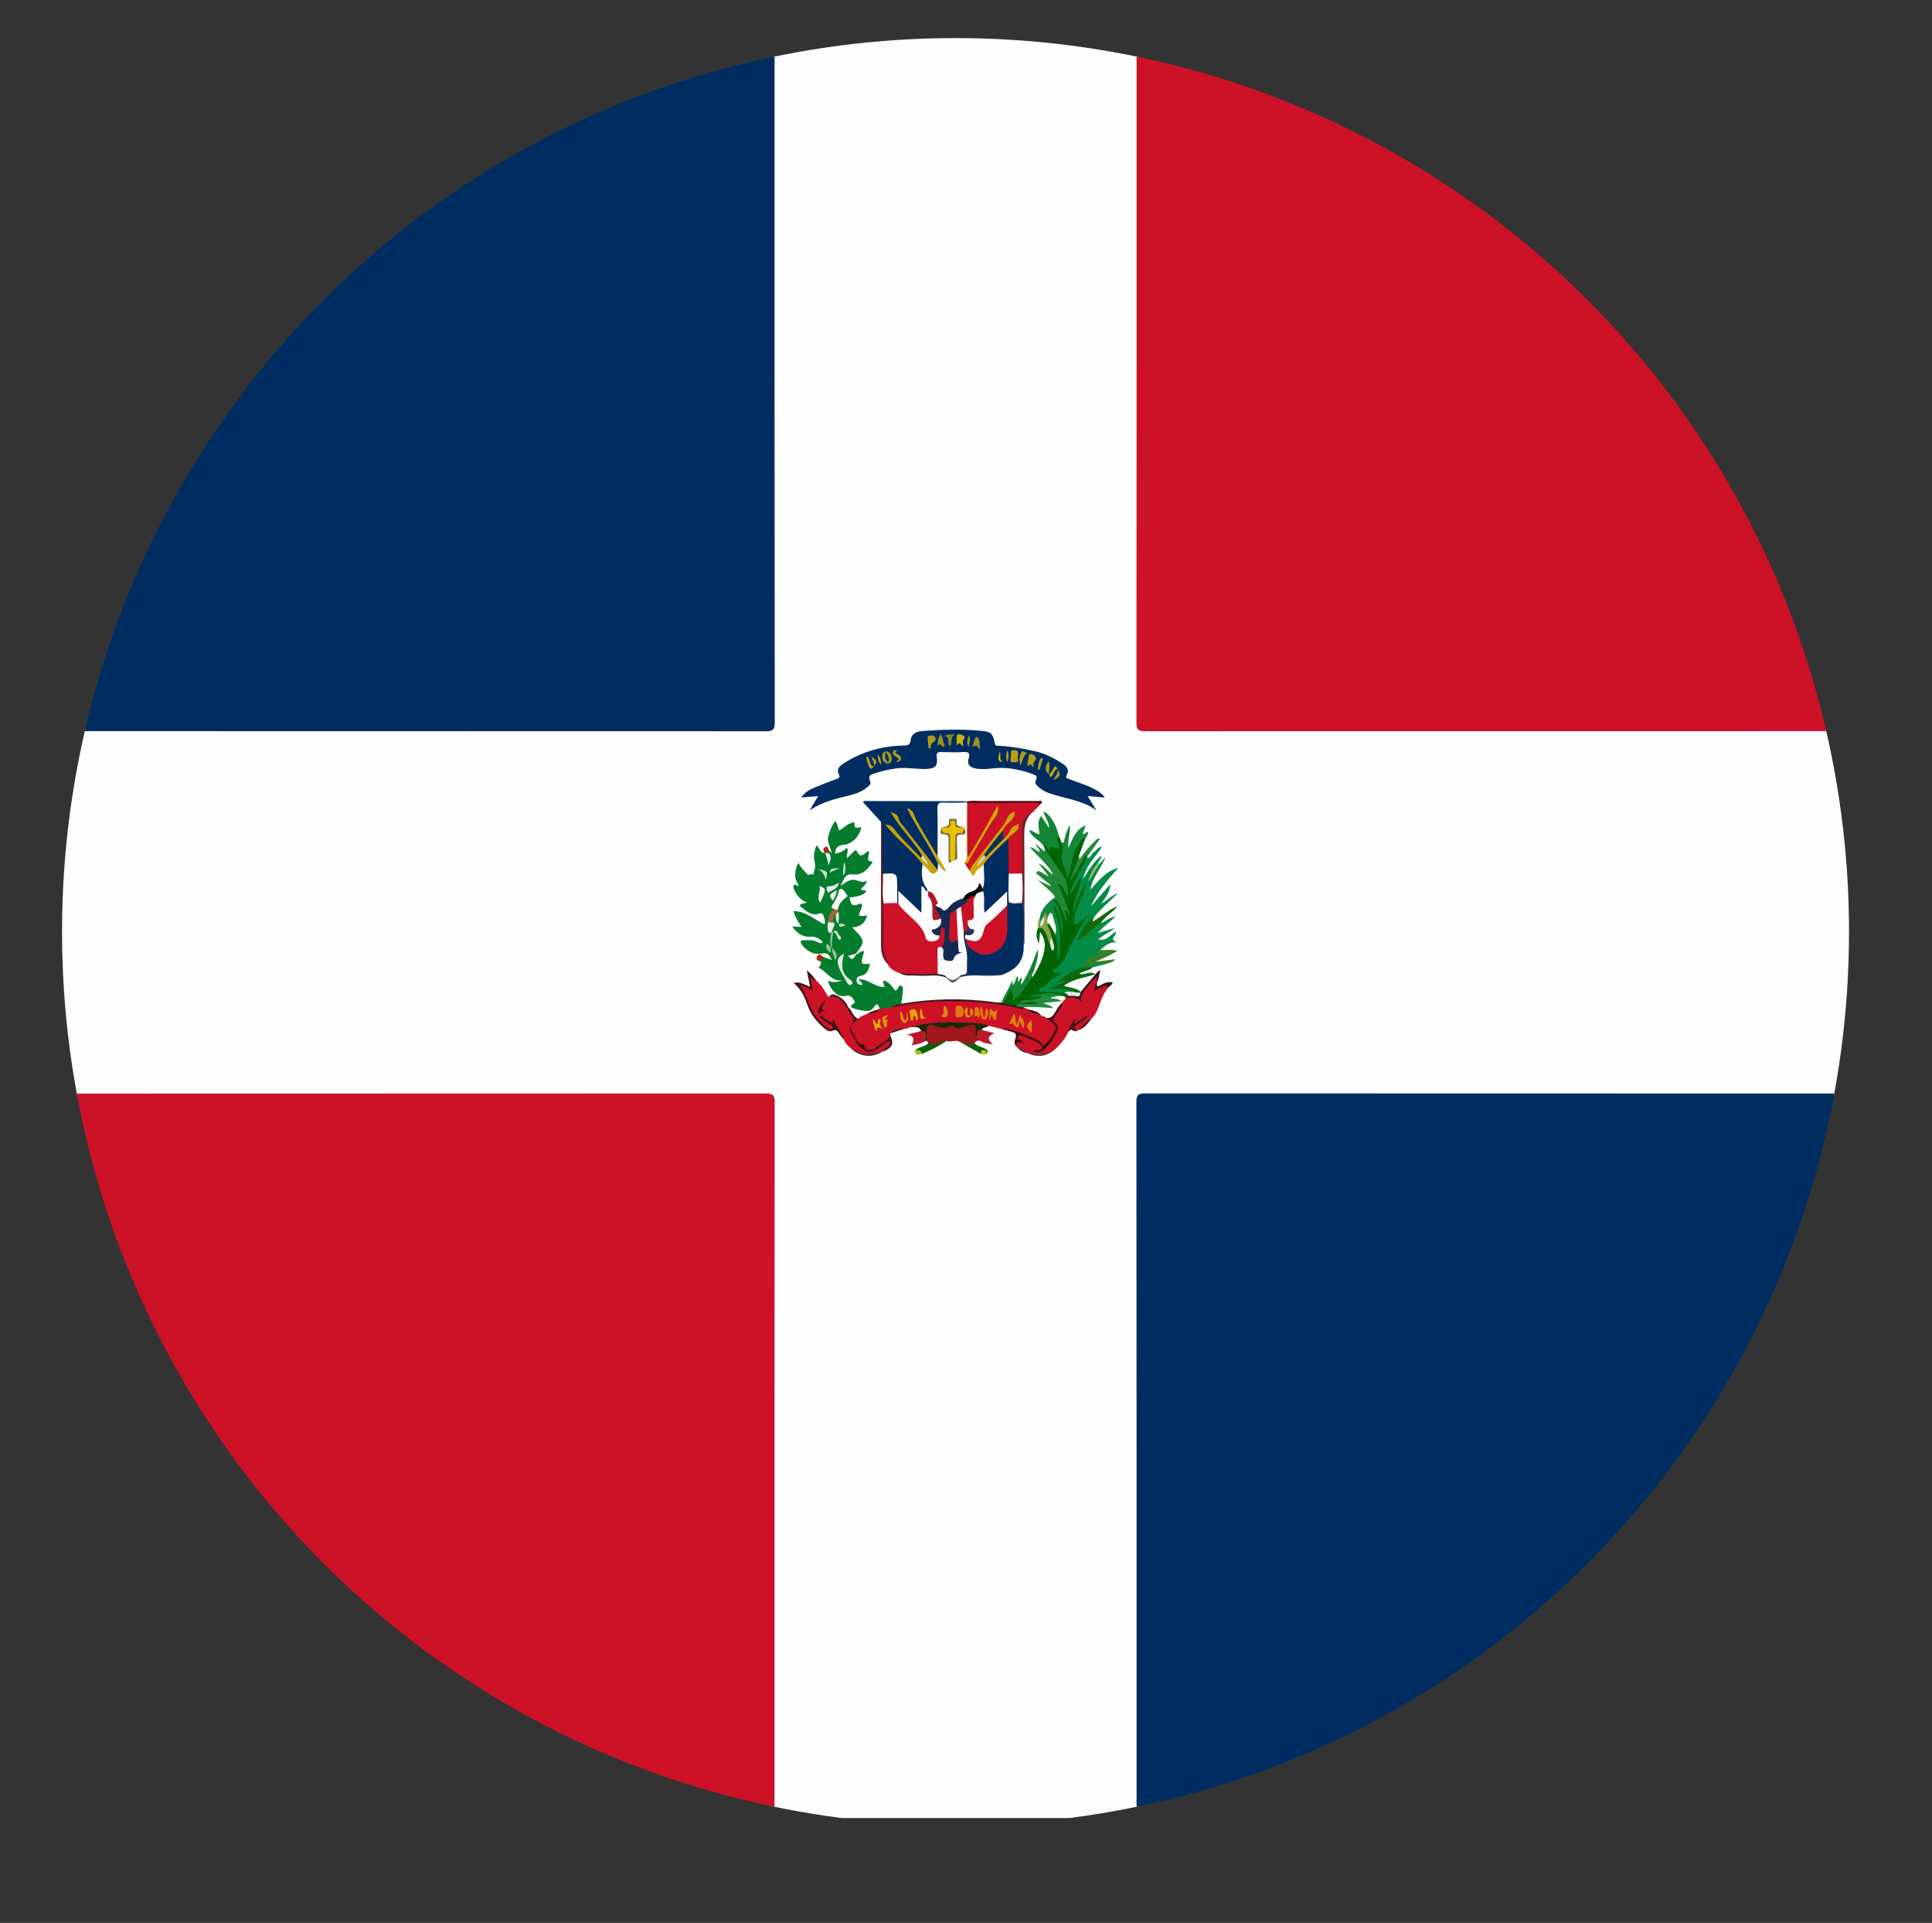 <?xml version="1.0" encoding="utf-8"?>
<!-- Generator: Adobe Illustrator 16.0.0, SVG Export Plug-In . SVG Version: 6.00 Build 0)  -->
<!DOCTYPE svg PUBLIC "-//W3C//DTD SVG 1.1//EN" "http://www.w3.org/Graphics/SVG/1.1/DTD/svg11.dtd">
<svg version="1.1" xmlns="http://www.w3.org/2000/svg" xmlns:xlink="http://www.w3.org/1999/xlink" x="0px" y="0px"
	 width="34.417px" height="34.25px" viewBox="0 0 34.417 34.25" enable-background="new 0 0 34.417 34.25" xml:space="preserve">
<rect x="0" y="0" width="34.417" height="34.25" fill="#333333" stroke="none"/>
<g id="Soporte">
</g>
<g id="Publicidad">
</g>
<g id="Iconos">
	<g>
		<defs>
			<circle id="SVGID_31_" cx="-21.733" cy="17.028" r="15.917"/>
		</defs>
		<clipPath id="SVGID_2_">
			<use xlink:href="#SVGID_31_"  overflow="visible"/>
		</clipPath>
		<g clip-path="url(#SVGID_2_)">
			<rect x="-47.217" y="-0.575" fill="#FFFFFF" width="50.968" height="16.99"/>
			<rect x="-47.217" y="16.415" fill="#FF0000" width="50.968" height="16.989"/>
			<rect x="-47.217" y="10.751" fill="#0000FF" width="50.968" height="11.327"/>
		</g>
	</g>
	<g>
		<defs>
			<circle id="SVGID_33_" cx="17.022" cy="16.595" r="15.917"/>
		</defs>
		<clipPath id="SVGID_4_">
			<use xlink:href="#SVGID_33_"  overflow="visible"/>
		</clipPath>
		<g clip-path="url(#SVGID_4_)">
			<path fill-rule="evenodd" clip-rule="evenodd" fill="#FDFDFD" d="M13.803,0.118c2.146,0,4.292,0,6.438,0
				c0.036,0.039,0.038,0.087,0.039,0.136c0.002,0.061,0.001,0.121,0.001,0.181c0,4.103,0,8.205,0,12.307
				c0,0.25-0.017,0.237,0.237,0.237c6.817,0,13.634,0,20.451,0.001c0.086,0,0.179-0.022,0.257,0.039c0,2.154,0,4.308,0,6.462
				c-0.039,0.036-0.088,0.038-0.136,0.039c-0.061,0.002-0.121,0.001-0.182,0.001c-6.789,0-13.577,0-20.366,0
				c-0.287,0-0.261-0.022-0.261,0.261c0,4.118,0,8.237-0.001,12.355c0,0.083,0.02,0.171-0.039,0.245c-2.146,0-4.292,0-6.438,0
				c-0.032-0.035-0.037-0.079-0.039-0.124c-0.002-0.057-0.001-0.113-0.001-0.169c0-4.11,0-8.22,0-12.331
				c0-0.25,0.017-0.237-0.237-0.237c-6.816,0-13.633,0-20.45-0.001c-0.086,0-0.179,0.022-0.257-0.039c0-2.154,0-4.308,0-6.462
				c0.039-0.036,0.087-0.038,0.136-0.039c0.057-0.002,0.113-0.001,0.169-0.001c6.792,0,13.585,0,20.377,0
				c0.288,0,0.262,0.022,0.262-0.261c0-4.118,0-8.236,0.001-12.355C13.764,0.281,13.744,0.192,13.803,0.118z"/>
			<path fill-rule="evenodd" clip-rule="evenodd" fill="#002D61" d="M13.803,0.118c-0.002,0.052-0.005,0.104-0.005,0.157
				c0,4.198-0.001,8.397,0.003,12.596c0,0.13-0.038,0.154-0.159,0.154c-6.897-0.003-13.793-0.002-20.69-0.002
				c-0.045,0-0.089-0.002-0.133-0.003c0-4.264,0-8.528-0.002-12.792c0-0.091,0.021-0.111,0.111-0.111
				C-0.114,0.118,6.844,0.118,13.803,0.118z"/>
			<path fill-rule="evenodd" clip-rule="evenodd" fill="#CD1126" d="M41.227,13.019c-0.044,0.001-0.089,0.003-0.133,0.003
				c-6.896,0-13.793,0-20.69,0.002c-0.121,0-0.16-0.023-0.159-0.154c0.004-4.198,0.003-8.397,0.003-12.595
				c0-0.052-0.004-0.104-0.006-0.157c6.959,0,13.917,0,20.876-0.002c0.091,0,0.111,0.021,0.111,0.111
				C41.226,4.491,41.227,8.755,41.227,13.019z"/>
			<path fill-rule="evenodd" clip-rule="evenodd" fill="#CD1126" d="M-7.182,19.481c0.044-0.001,0.088-0.002,0.133-0.002
				c6.896,0,13.793,0,20.689-0.003c0.121,0,0.16,0.023,0.16,0.154c-0.004,4.198-0.003,8.396-0.003,12.595
				c0,0.052,0.003,0.104,0.005,0.157c-6.958,0-13.917,0-20.876,0.002c-0.091,0-0.111-0.021-0.111-0.111
				C-7.182,28.009-7.182,23.746-7.182,19.481z"/>
			<path fill-rule="evenodd" clip-rule="evenodd" fill="#002D61" d="M20.241,32.382c0.002-0.052,0.006-0.104,0.006-0.157
				c0-4.199,0.001-8.397-0.003-12.596c0-0.13,0.038-0.154,0.159-0.154c6.896,0.003,13.793,0.002,20.69,0.003
				c0.044,0,0.088,0.001,0.133,0.002c0,4.264,0,8.528,0.002,12.792c0,0.091-0.021,0.111-0.111,0.111
				C34.159,32.382,27.2,32.382,20.241,32.382z"/>
			<path fill-rule="evenodd" clip-rule="evenodd" fill="#037D2D" d="M14.654,17.039c0.056,0.021,0.112,0.041,0.168,0.061
				c-0.079-0.132-0.079-0.132-0.235-0.11c-0.104,0.015-0.27-0.086-0.315-0.188c-0.022-0.052,0.008-0.056,0.043-0.055
				c0.087,0.001,0.179-0.013,0.258,0.038c0.031,0.021,0.057,0.023,0.086-0.003c-0.063-0.065-0.125-0.107-0.229-0.098
				c-0.13,0.012-0.233-0.065-0.319-0.182c0.06,0.003,0.106,0.005,0.168,0.008c-0.064-0.091-0.113-0.176-0.145-0.281
				c0.226-0.002,0.374,0.154,0.556,0.236c0.013-0.051,0.002-0.1-0.017-0.147c-0.012-0.03-0.025-0.063-0.069-0.048
				c-0.159,0.054-0.254-0.052-0.358-0.137c0.025-0.055,0.08-0.031,0.125-0.058c-0.114-0.048-0.182-0.13-0.224-0.233
				c-0.01-0.026-0.023-0.059-0.002-0.08c0.024-0.024,0.044,0.028,0.083,0.012c-0.027-0.062-0.067-0.121-0.063-0.192
				c0.005-0.072,0.014-0.142,0.061-0.215c0.031,0.085,0.097,0.134,0.145,0.196c0.039,0.05,0.074-0.022,0.11,0.017
				c0.013,0.014,0.01-0.042,0.021-0.063c0.05-0.102-0.016-0.203,0.001-0.305c0.008-0.051,0.014-0.102,0.051-0.156
				c0.042,0.059,0.061,0.139,0.147,0.14c0.046,0.053,0.08,0.109,0.053,0.183c0.027-0.075,0.009-0.135-0.056-0.18
				c-0.007-0.009-0.014-0.018-0.021-0.026c0.025-0.027,0.057-0.033,0.091-0.024c0.016,0.016,0.031,0.033,0.047,0.049
				c-0.013-0.109-0.09-0.196-0.058-0.311c0.026-0.094,0.062-0.181,0.119-0.264c0.05,0.046,0.042,0.113,0.075,0.169
				c0.072-0.036,0.126-0.107,0.208-0.13c0.022-0.006,0.066-0.039,0.063,0.007c-0.007,0.117,0.074,0.058,0.12,0.068
				c-0.029,0.161-0.161,0.296-0.315,0.311c-0.102,0.01-0.152,0.054-0.149,0.158c0.078-0.018,0.151-0.042,0.208-0.108
				c0.041,0.068-0.019,0.125,0.004,0.185c0.057-0.044,0.094-0.11,0.159-0.143c0.07,0.125,0.086,0.126,0.215,0.017
				c0.066,0.048-0.091,0.186,0.086,0.191c-0.093,0.138-0.181,0.25-0.376,0.226c-0.123-0.016-0.154,0.114-0.201,0.206
				c0.069-0.047,0.132-0.102,0.219-0.11c0.084-0.008,0.155,0.079,0.248,0.013c-0.006,0.089-0.082,0.105-0.105,0.166
				c0.033,0.004,0.063,0.009,0.093,0.013c0.011,0.056-0.137,0.117-0.292,0.121c0.012,0.102,0.034,0.178,0.165,0.119
				c0.05-0.023,0.065,0.01,0.05,0.056c-0.017,0.049-0.036,0.097-0.054,0.146c0.049,0.022,0.096,0.01,0.152,0.001
				c-0.039,0.143-0.127,0.207-0.267,0.212c0.063,0.075,0.149,0.139,0.177,0.222c0.031,0.091-0.066,0.167-0.109,0.25
				c-0.013,0.02-0.037,0.026-0.053,0.044c0.021-0.012,0.038-0.028,0.059-0.037c0.05-0.005,0.078-0.073,0.138-0.051
				c-0.067,0.235-0.067,0.235,0.105,0.222c-0.025,0.096-0.044,0.192-0.161,0.213c-0.052,0.01-0.081,0.031-0.079,0.086
				c0.002,0.065,0.047,0.074,0.099,0.078c0.013-0.053-0.046-0.056-0.062-0.1c0.174-0.011,0.281,0.137,0.456,0.138
				c0.019-0.021-0.036-0.066-0.017-0.118c0.104,0.021,0.153,0.105,0.211,0.178c0.008-0.002,0.018-0.003,0.023-0.007
				c0.032-0.025,0.04-0.098,0.09-0.076c0.038,0.017,0.022,0.08,0.021,0.122c-0.004,0.067-0.016,0.135-0.025,0.202
				c-0.039,0.057-0.109,0.048-0.161,0.078c-0.062,0.032-0.129,0.032-0.196,0.035c-0.013,0-0.023-0.007-0.029-0.019
				c-0.017-0.083-0.041-0.129-0.11-0.028c-0.045,0.065-0.118,0.063-0.187,0.051c-0.074-0.013-0.15-0.024-0.213-0.063
				c-0.005-0.056,0.1-0.055,0.056-0.116c-0.035-0.049-0.059-0.108-0.156-0.083c-0.129,0.033-0.261-0.093-0.31-0.269
				c0.088,0.037,0.172,0.024,0.261-0.008c-0.196,0.031-0.28-0.154-0.428-0.226c0.021-0.025,0.063-0.061,0.031-0.115
				C14.61,17.082,14.621,17.055,14.654,17.039z"/>
			<path fill-rule="evenodd" clip-rule="evenodd" fill="#012D61" d="M19.681,14.205c-0.109-0.009-0.199-0.017-0.306-0.026
				c0.058,0.094,0.107,0.175,0.156,0.255c-0.256-0.188-0.57-0.208-0.854-0.311c-0.072-0.026-0.137-0.066-0.193-0.12
				c-0.033-0.031-0.053-0.067-0.031-0.107c0.043-0.081-0.01-0.089-0.066-0.111c-0.234-0.087-0.472-0.128-0.723-0.097
				c-0.096,0.012-0.193,0.018-0.289-0.002c-0.099-0.02-0.153-0.073-0.119-0.18c0.027-0.084,0.005-0.116-0.087-0.111
				c-0.132,0.007-0.266,0.005-0.399,0c-0.068-0.002-0.092,0.016-0.083,0.088c0.021,0.161-0.021,0.205-0.184,0.213
				c-0.181,0.008-0.361-0.036-0.543-0.009c-0.12,0.018-0.237,0.042-0.353,0.08c-0.077,0.025-0.159,0.035-0.104,0.153
				c0.021,0.045-0.028,0.08-0.062,0.108c-0.089,0.074-0.196,0.11-0.306,0.138c-0.245,0.062-0.492,0.117-0.712,0.267
				c0.048-0.08,0.096-0.16,0.152-0.253c-0.105,0.008-0.196,0.016-0.301,0.024c0.063-0.095,0.149-0.139,0.236-0.176
				c0.129-0.055,0.261-0.105,0.393-0.153c0.047-0.017,0.066-0.031,0.04-0.083c-0.045-0.089,0.006-0.142,0.077-0.188
				c0.329-0.217,0.693-0.317,1.083-0.325c0.078-0.002,0.111-0.015,0.121-0.102c0.011-0.109,0.103-0.149,0.201-0.156
				c0.358-0.026,0.717-0.039,1.075-0.001c0.152,0.016,0.191,0.05,0.219,0.212c0.011,0.064,0.054,0.05,0.089,0.052
				c0.218,0.014,0.432,0.05,0.644,0.1c0.175,0.041,0.331,0.123,0.479,0.221c0.074,0.049,0.123,0.108,0.071,0.2
				c-0.031,0.056,0.011,0.058,0.043,0.071c0.153,0.061,0.313,0.103,0.458,0.184C19.565,14.095,19.629,14.128,19.681,14.205z"/>
			<path fill-rule="evenodd" clip-rule="evenodd" fill="#CD1126" d="M15.68,17.978c0.06-0.052,0.147,0.006,0.207-0.05
				c0.381-0.08,0.766-0.111,1.155-0.106c0.395,0.004,0.784,0.047,1.171,0.111c0.027,0,0.052,0.005,0.076,0.018
				c0.08,0.048,0.171,0.071,0.257,0.106c0.039,0.015,0.078,0.028,0.111,0.054c0.218,0.167,0.22,0.175,0.078,0.408
				c-0.035,0.058-0.065,0.123-0.146,0.13c-0.012-0.002-0.023-0.007-0.033-0.015c-0.015-0.013-0.024-0.034-0.042-0.043
				c-0.208-0.111-0.415-0.222-0.652-0.258c-0.083-0.021-0.165-0.042-0.248-0.062c-0.157,0.015-0.314-0.004-0.468-0.024
				c-0.2-0.025-0.395,0.007-0.59,0.02c-0.114,0.007-0.234-0.008-0.346,0.03c-0.03,0.017-0.061,0.03-0.096,0.026
				c-0.088,0.018-0.177,0.033-0.254,0.083c0,0.015,0.001,0.03,0.001,0.045c0.006,0.022,0.021,0.057-0.005,0.063
				c-0.109,0.028-0.172,0.124-0.265,0.175c-0.048,0.026-0.097,0.033-0.148,0.028c-0.027-0.02-0.068-0.031-0.049-0.08
				c0.002-0.007,0.01-0.009,0.016-0.013c-0.124,0.039-0.126-0.089-0.187-0.137c-0.022-0.067-0.076-0.122-0.078-0.174
				c0.009,0.057,0.053,0.122,0.089,0.19c0.052,0.082,0.118,0.15,0.197,0.206c0.114,0.037,0.188-0.041,0.267-0.098
				c0.029-0.021,0.049-0.052,0.084-0.066c0.028-0.011,0.059-0.04,0.084-0.001c0.022,0.032,0.001,0.06-0.018,0.086
				c-0.035,0.047-0.091,0.064-0.133,0.101l0.001,0c-0.191,0.084-0.375,0.075-0.547-0.049c-0.054-0.044-0.104-0.091-0.133-0.157
				c-0.044-0.102-0.132-0.178-0.174-0.281c-0.016-0.039-0.041-0.003-0.058-0.014c-0.072-0.048-0.158-0.076-0.204-0.157
				c-0.008-0.01-0.013-0.023-0.007-0.033c0.021-0.038,0.062-0.069,0.04-0.104c-0.004,0.039-0.068,0.084-0.024,0.15
				c0.042,0.076,0.127,0.096,0.189,0.146c0.031,0.025,0.079,0.041,0.047,0.091c-0.033,0.054-0.081,0.028-0.115,0.002
				c-0.136-0.104-0.248-0.229-0.312-0.392c-0.052-0.132-0.105-0.264-0.198-0.391c0.073-0.014,0.115,0.01,0.157,0.03
				c0.058,0.027,0.074,0.005,0.063-0.051c-0.002-0.012-0.007-0.023-0.009-0.035c-0.005-0.03-0.029-0.067,0.01-0.086
				c0.031-0.015,0.047,0.022,0.066,0.04c0.012,0.01,0.019,0.026,0.036,0.031c0.096,0.078,0.153,0.185,0.215,0.289
				c0.099-0.04,0.195-0.014,0.268,0.078c0.032,0.04,0.059,0.084,0.083,0.129c0.046,0.053,0.083,0.114,0.118,0.174
				c0.025,0.044,0.043,0.006,0.065,0.006c0.042-0.06,0.117-0.06,0.172-0.098C15.536,18.027,15.61,18.01,15.68,17.978z"/>
			<path fill-rule="evenodd" clip-rule="evenodd" fill="#012D61" d="M15.695,14.641c-0.106-0.118-0.213-0.235-0.324-0.358
				c0.016-0.007,0.025-0.015,0.035-0.015c0.586,0,1.173,0.001,1.759,0.003c0.016,0,0.031,0.007,0.046,0.01
				c0.002,0.016-0.003,0.028-0.017,0.036c-0.101,0.039-0.206,0.016-0.309,0.021c-0.126,0.006-0.136,0.015-0.141,0.139
				c-0.009,0.244,0.013,0.489-0.011,0.732c-0.033,0.075-0.07,0.038-0.091-0.004c-0.12-0.231-0.28-0.44-0.38-0.683
				c-0.013-0.03-0.029-0.057-0.058-0.086c0.002,0.048,0.022,0.082,0.045,0.116c0.167,0.241,0.293,0.507,0.457,0.75
				c0.018,0.027,0.026,0.059,0.029,0.091c0.002,0.03,0,0.06-0.015,0.086c-0.07,0.037-0.091-0.027-0.12-0.063
				c-0.171-0.213-0.324-0.44-0.496-0.651c-0.063-0.077-0.114-0.163-0.18-0.238c0.103,0.138,0.215,0.27,0.312,0.413
				c0.069,0.102,0.177,0.177,0.205,0.307c0,0.018-0.006,0.034-0.017,0.048c-0.096-0.008-0.133-0.093-0.187-0.151
				c-0.135-0.146-0.289-0.273-0.405-0.437c0.027,0.086,0.097,0.131,0.158,0.187c0.146,0.132,0.267,0.289,0.413,0.42
				c0.029,0.026,0.04,0.059,0.044,0.096c0.003,0.133-0.008,0.269,0.071,0.389c0.012,0.019,0.013,0.045,0.001,0.068
				c-0.061,0.036-0.062-0.037-0.086-0.051c0.028,0.131,0.023,0.268,0.005,0.402c-0.012,0.082-0.069,0.046-0.105,0.014
				c-0.101-0.091-0.196-0.188-0.29-0.291c-0.019,0.053,0.013,0.12-0.045,0.16c-0.015,0-0.025-0.006-0.032-0.019
				c-0.038-0.105-0.016-0.214-0.02-0.322c-0.004-0.146-0.002-0.146-0.151-0.165c-0.024-0.003-0.047-0.008-0.068-0.021
				c-0.039-0.036-0.021-0.083-0.022-0.125C15.698,15.179,15.714,14.91,15.695,14.641z"/>
			<path fill-rule="evenodd" clip-rule="evenodd" fill="#002D61" d="M18.236,16.852c0.005,0.229-0.098,0.389-0.31,0.478
				c-0.207,0.063-0.419,0.023-0.629,0.034c-0.047,0.003-0.082-0.016-0.083-0.063c-0.003-0.143-0.031-0.286,0.018-0.426
				c0.046-0.038,0.086-0.008,0.119,0.018c0.262,0.204,0.551-0.042,0.558-0.309c0.004-0.145,0.001-0.289,0.001-0.433
				c-0.004-0.055,0.012-0.111-0.011-0.174c-0.065,0.023-0.099,0.08-0.144,0.121c-0.042,0.038-0.079,0.08-0.12,0.118
				c-0.026,0.024-0.056,0.059-0.092,0.046c-0.045-0.015-0.04-0.064-0.042-0.104c-0.005-0.096,0.007-0.192-0.014-0.287
				c-0.002-0.019-0.001-0.039,0.001-0.058c0.021-0.133,0.002-0.266,0.012-0.399c0.002-0.045,0.02-0.085,0.051-0.118
				c0.107-0.112,0.216-0.223,0.329-0.328c0.03-0.028,0.072-0.082,0.112-0.004c0.026,0.197,0.009,0.396,0.011,0.593
				c0.009,0.155-0.012,0.311,0.014,0.465c0.055,0.079,0.156,0.007,0.216,0.069C18.255,16.343,18.247,16.598,18.236,16.852z"/>
			<path fill-rule="evenodd" clip-rule="evenodd" fill="#028C46" d="M19.685,17.175c-0.072,0.018-0.144,0.036-0.216,0.054
				c-0.213,0.038-0.41,0.116-0.57,0.241c-0.003-0.001,0.009-0.014,0.024-0.017c0.033-0.007,0.071-0.009,0.082,0.027
				c0.009,0.032-0.029,0.043-0.055,0.054c-0.059,0.023-0.116,0.054-0.181,0.059c0.083-0.008,0.166-0.016,0.248-0.001
				c0.047,0.008,0.109,0.004,0.112,0.08c-0.047,0.039-0.109,0.019-0.16,0.039c-0.137,0.011-0.272-0.023-0.409-0.018
				c-0.028,0.001-0.059-0.009-0.068-0.041c-0.012-0.036,0.008-0.071,0.037-0.081c0.119-0.042,0.172-0.174,0.298-0.212
				c-0.038-0.008-0.076-0.019-0.085-0.057c-0.01-0.043,0.027-0.063,0.056-0.084c0.083-0.062,0.138-0.143,0.179-0.238
				c0.096-0.218,0.196-0.433,0.363-0.636c-0.008,0.017-0.01,0.02-0.019,0.028c-0.054,0.052-0.11,0.145-0.186,0.102
				c-0.081-0.046-0.017-0.136,0.005-0.208c0.048-0.163,0.118-0.317,0.185-0.472c-0.073,0.161-0.144,0.323-0.195,0.5
				c-0.074-0.092-0.042-0.266,0.101-0.583c-0.036,0.06-0.049,0.12-0.087,0.167c-0.021,0.024-0.044,0.058-0.079,0.042
				c-0.038-0.017-0.021-0.056-0.013-0.086c0.026-0.085,0.073-0.161,0.111-0.241c0.043-0.091,0.104-0.172,0.14-0.268
				c0.008-0.023,0.02-0.056,0.059-0.045c0.071,0.007,0.075-0.068,0.117-0.097c0.048-0.033,0.077-0.091,0.158-0.106
				c-0.122,0.188-0.289,0.333-0.342,0.58c0.104-0.163,0.185-0.305,0.324-0.417c0.002,0.059-0.036,0.083-0.054,0.118
				c-0.042,0.117-0.133,0.206-0.171,0.313c0.054-0.094,0.098-0.207,0.193-0.285c0.036-0.04,0.073-0.079,0.109-0.119
				c-0.081,0.2-0.231,0.357-0.273,0.58c0.144-0.148,0.257-0.322,0.499-0.389c-0.204,0.227-0.378,0.434-0.489,0.687
				c0.112-0.128,0.224-0.256,0.346-0.396c-0.006,0.151-0.092,0.247-0.164,0.351c0.104-0.058,0.187-0.15,0.3-0.193
				c-0.138,0.144-0.295,0.267-0.42,0.423c-0.092,0.104-0.17,0.22-0.239,0.342c0.08-0.063,0.173-0.108,0.238-0.189
				c0.028-0.036,0.066-0.06,0.116-0.039c0.089-0.034,0.159-0.105,0.26-0.12c-0.096,0.104-0.217,0.178-0.317,0.295
				c0.11-0.032,0.209-0.061,0.309-0.09c-0.092,0.079-0.206,0.119-0.294,0.201c0.14,0.044,0.209-0.079,0.306-0.134
				c0.04,0.065-0.141,0.129,0.02,0.187c-0.128-0.01-0.209,0.064-0.293,0.134c-0.008,0.003-0.017,0.011-0.015,0.016
				c0.042,0.096,0.043,0.108-0.063,0.124c-0.084,0.012-0.072,0.126-0.148,0.121c0.077-0.035,0.172-0.021,0.262-0.04
				C19.657,17.132,19.682,17.144,19.685,17.175z"/>
			<path fill-rule="evenodd" clip-rule="evenodd" fill="#016403" d="M19.361,15.281c-0.093,0.21-0.237,0.396-0.308,0.646
				c0.109-0.093,0.127-0.217,0.218-0.327c-0.04,0.243-0.146,0.439-0.161,0.66c0.069-0.179,0.128-0.361,0.23-0.526
				c-0.025,0.254-0.227,0.46-0.208,0.734c0.118-0.034,0.187-0.121,0.278-0.184c-0.111,0.112-0.173,0.253-0.249,0.385
				c-0.066,0.115-0.122,0.235-0.171,0.357c-0.034,0.084-0.095,0.146-0.159,0.207c-0.023,0.023-0.083,0.02-0.071,0.066
				c0.011,0.042,0.061,0.026,0.096,0.029c0.01,0.001,0.021,0.005,0.044,0.011c-0.039,0.026-0.066,0.051-0.098,0.064
				c-0.104,0.043-0.15,0.164-0.266,0.191c-0.018,0.004-0.033,0.026-0.028,0.048c0.006,0.025,0.03,0.024,0.05,0.022
				c0.133-0.012,0.263,0.018,0.396,0.021c0.046-0.015,0.075,0.001,0.088,0.048c-0.003,0.032-0.023,0.043-0.052,0.044
				c-0.024-0.002-0.047-0.011-0.07-0.019c-0.16-0.043-0.322-0.055-0.485-0.022c0.047,0.008,0.099-0.044,0.142,0.012
				c-0.024,0.059-0.074,0.066-0.128,0.069c-0.086,0.004-0.171,0.017-0.257,0.027c0.077-0.009,0.155-0.021,0.233-0.021
				c0.033,0,0.069,0.01,0.068,0.049c0,0.035-0.037,0.039-0.064,0.041c-0.111,0.012-0.224-0.005-0.335,0.013
				c-0.077,0-0.148-0.031-0.224-0.04c0-0.114,0.087-0.19,0.116-0.294c0.103,0.085,0.103,0.085,0.085,0.202
				c0.12-0.131,0.182-0.295,0.325-0.391c0.098-0.161,0.189-0.323,0.213-0.518c0.013-0.104-0.013-0.186-0.081-0.289
				c-0.008,0.085-0.015,0.149-0.021,0.212c-0.044-0.093-0.058-0.186-0.015-0.28c0.073-0.044,0.112,0.003,0.144,0.057
				c0.046,0.079,0.086,0.162,0.094,0.254c-0.013,0.009,0.007-0.005,0.004,0.01c-0.002,0.013,0.009,0.014,0.007,0.005
				c-0.013-0.052-0.023-0.106-0.035-0.159c-0.013-0.061-0.037-0.119-0.057-0.177c-0.015-0.04-0.022-0.081,0.045-0.072
				c0.078,0.045,0.1,0.127,0.131,0.204c0.057,0.157,0.033,0.316,0.019,0.475c0.028-0.311,0.02-0.617-0.104-0.912
				c-0.013-0.032-0.034-0.076,0.009-0.096c0.049-0.024,0.07,0.023,0.087,0.059c0.058,0.12,0.055,0.252,0.088,0.386
				c-0.013-0.075-0.03-0.142-0.035-0.209c-0.007-0.131-0.085-0.228-0.156-0.327l0.002-0.006l0.006-0.001
				c0.088-0.032,0.125,0.029,0.158,0.091c0.042,0.079,0.053,0.168,0.081,0.238c-0.008-0.013-0.012-0.04-0.017-0.066
				c-0.005-0.029-0.041-0.068,0-0.086c0.044-0.02,0.055,0.032,0.076,0.06c-0.09-0.14-0.122-0.305-0.201-0.449
				c-0.014-0.025-0.025-0.057,0.003-0.077c0.034-0.023,0.06,0.002,0.083,0.025c0.041,0.041,0.054,0.096,0.074,0.131
				c-0.006-0.192-0.12-0.343-0.252-0.488c-0.066-0.073-0.095-0.173-0.128-0.267c-0.009-0.018-0.018-0.036-0.027-0.055
				c-0.002-0.013,0.011-0.028,0.014-0.024c0.068,0.067,0.15-0.013,0.217,0.032c0.027-0.071-0.068-0.155,0.039-0.203
				c0.018,0.043,0.034,0.086,0.052,0.129c0.025,0.036,0.059,0.072,0.046,0.119c-0.035,0.133,0.003,0.254,0.053,0.374
				c0.014,0.034,0.013,0.068,0.01,0.085c-0.003,0.034,0.018,0.013,0.002,0.019c-0.003,0.001-0.003-0.002-0.003-0.01
				c-0.002-0.167,0.061-0.321,0.104-0.479c0.024-0.087,0.094-0.138,0.152-0.197c0.028-0.029,0.063-0.023,0.049,0.033
				c-0.036,0.1-0.072,0.199-0.108,0.299c0.02,0.165-0.087,0.284-0.139,0.406c0.074-0.118,0.123-0.269,0.218-0.393
				c0.03-0.04,0.032-0.039,0.08-0.016C19.371,15.259,19.366,15.27,19.361,15.281z"/>
			<path fill-rule="evenodd" clip-rule="evenodd" fill="#CD1126" d="M15.984,16.083c0.006,0.005,0.012,0.009,0.019,0.013
				c0.165,0.168,0.396,0.275,0.475,0.523c0.019,0.061,0.061,0.107,0.129,0.111c0.073,0.004,0.094-0.05,0.107-0.108
				c0.001-0.008,0.003-0.016,0.005-0.024c0.014-0.041,0.021-0.098,0.077-0.092c0.061,0.007,0.066,0.067,0.063,0.114
				c-0.006,0.091,0.002,0.187-0.067,0.262c-0.048,0.023-0.05,0.067-0.049,0.112c0,0.083,0.002,0.167-0.001,0.251
				c-0.002,0.043,0.002,0.09-0.045,0.117c-0.227-0.008-0.455,0.027-0.679-0.032c-0.084-0.033-0.165-0.071-0.207-0.16
				c-0.078-0.136-0.103-0.282-0.097-0.438c0.007-0.172,0.001-0.344,0.002-0.516c0-0.043-0.009-0.088,0.018-0.128
				C15.816,16.042,15.899,16.044,15.984,16.083z"/>
			<path fill-rule="evenodd" clip-rule="evenodd" fill="#CD1126" d="M17.969,15.562c-0.002-0.211-0.004-0.422-0.005-0.633
				c-0.003-0.1,0.124-0.107,0.139-0.197c-0.057,0.031-0.083,0.084-0.119,0.131c-0.031,0.039-0.047,0.12-0.13,0.08
				c-0.021-0.046-0.018-0.094-0.011-0.142c0.042-0.106,0.127-0.184,0.185-0.28c-0.226,0.348-0.499,0.661-0.742,0.997
				c-0.078-0.02-0.11-0.071-0.103-0.149c0.187-0.204,0.29-0.461,0.436-0.69c0.042-0.066,0.099-0.127,0.126-0.228
				c-0.145,0.27-0.294,0.512-0.439,0.757c-0.015,0.025-0.022,0.072-0.063,0.058c-0.033-0.011-0.033-0.053-0.033-0.085
				c-0.002-0.265-0.003-0.531,0-0.796c0.001-0.043,0.002-0.093,0.067-0.095c0.382,0.001,0.763-0.001,1.145,0.002
				c0.034,0,0.098-0.034,0.1,0.047c-0.036,0.037-0.072,0.073-0.107,0.11c-0.146,0.103-0.203,0.236-0.187,0.419
				c0.017,0.19,0.004,0.383,0.003,0.575c0,0.043,0.01,0.089-0.021,0.127C18.129,15.606,18.048,15.613,17.969,15.562z"/>
			<path fill-rule="evenodd" clip-rule="evenodd" fill="#CB1126" d="M19.031,18.381c-0.06,0.127-0.148,0.233-0.253,0.325
				c-0.15,0.09-0.308,0.113-0.474,0.05l0.001,0c-0.066-0.023-0.12-0.068-0.183-0.098l-0.009-0.002l-0.002-0.009
				c0-0.04-0.053-0.094,0.03-0.11c0.01-0.002,0.014-0.001,0.003-0.005c-0.06-0.026-0.039-0.065-0.008-0.093
				c0.034-0.031,0.077-0.014,0.112,0.005c0.11,0.061,0.249,0.071,0.324,0.191l-0.001-0.001c0.026,0.097-0.051,0.083-0.112,0.1
				c0.125-0.01,0.178-0.104,0.242-0.179c0.035-0.042,0.059-0.095,0.087-0.144c0.043-0.074,0.058-0.14-0.021-0.2
				c-0.046-0.034-0.033-0.075-0.007-0.117c0.048-0.078,0.108-0.149,0.146-0.234c0.004-0.011,0.01-0.021,0.016-0.031
				c0.018-0.024,0.038-0.047,0.069-0.052c0.169-0.059,0.172-0.059,0.267,0.055c-0.047-0.047-0.018-0.103,0.01-0.156
				c0.047-0.09,0.125-0.156,0.185-0.235c0.019-0.024,0.048-0.056,0.08-0.037c0.037,0.021,0.021,0.062,0.008,0.096l0.001-0.002
				c-0.022,0.065-0.034,0.12,0.065,0.071c0.028-0.014,0.059-0.027,0.089-0.03c0.056-0.004,0.057,0.027,0.035,0.067
				c-0.085,0.104-0.121,0.23-0.169,0.352c-0.025,0.062-0.055,0.124-0.105,0.171c-0.089,0.069-0.146,0.176-0.256,0.219l0.002-0.001
				c-0.031,0.014-0.064,0.024-0.083-0.013c-0.015-0.03,0.009-0.052,0.03-0.072c0.045-0.042,0.098-0.07,0.15-0.098
				C19.199,18.22,19.072,18.247,19.031,18.381z"/>
			<path fill-rule="evenodd" clip-rule="evenodd" fill="#228838" d="M18.619,15.129c0.113,0.164,0.227,0.327,0.339,0.492
				c0.068,0.1,0.059,0.217,0.075,0.348c-0.076-0.08-0.083-0.189-0.203-0.246c0.114,0.203,0.165,0.401,0.236,0.595
				c-0.03-0.039-0.059-0.077-0.105-0.138c0.02,0.092,0.034,0.156,0.048,0.221c-0.006,0.002-0.011,0.004-0.017,0.006
				c-0.036-0.088-0.07-0.176-0.106-0.264c-0.027-0.065-0.058-0.126-0.143-0.126c0.014-0.023,0.083-0.018,0.027-0.078
				c-0.087-0.095-0.188-0.174-0.285-0.266c0.073,0.036,0.146,0.071,0.219,0.107c0.004-0.005,0.008-0.01,0.013-0.015
				c-0.088-0.071-0.176-0.142-0.264-0.212c0.011-0.013,0.023-0.026,0.034-0.039c0.066,0.007,0.112,0.063,0.196,0.094
				c-0.07-0.088-0.126-0.157-0.182-0.227c0.111,0.04,0.166,0.142,0.26,0.2c-0.096-0.192-0.272-0.319-0.414-0.49
				c0.078,0.001,0.113,0.07,0.176,0.082c0-0.056-0.055-0.07-0.076-0.142c0.059,0.05,0.1,0.083,0.139,0.118
				C18.616,15.174,18.614,15.147,18.619,15.129z"/>
			<path fill-rule="evenodd" clip-rule="evenodd" fill="#A2161E" d="M17.462,18.539c-0.043-0.011-0.077,0.001-0.1,0.04
				c-0.092,0.09-0.171-0.007-0.256-0.017c-0.077-0.054-0.165,0.01-0.244-0.021c-0.068,0-0.111,0.059-0.176,0.073
				c-0.057,0.012-0.11,0.028-0.149-0.034c-0.008-0.012-0.016-0.024-0.024-0.037c-0.047-0.064-0.032-0.139-0.026-0.209
				c0.005-0.071,0.045-0.104,0.123-0.094c0.228,0.031,0.456,0.032,0.683-0.001c0.077-0.011,0.114,0.021,0.122,0.095
				c0.004,0.036-0.004,0.073,0.01,0.107C17.425,18.478,17.503,18.485,17.462,18.539z"/>
			<path fill-rule="evenodd" clip-rule="evenodd" fill="#118435" d="M18.861,14.879c-0.065,0.08,0.024,0.159,0.006,0.234
				c-0.055,0.034-0.145-0.098-0.17,0.043c-0.044-0.01-0.032-0.103-0.105-0.082c-0.064-0.11-0.205-0.15-0.259-0.282
				c0.075-0.005,0.116,0.066,0.186,0.066c-0.01-0.107-0.052-0.216,0.027-0.324c0.046,0.068,0.089,0.133,0.145,0.216
				c-0.006-0.126-0.083-0.202-0.103-0.295C18.698,14.495,18.804,14.657,18.861,14.879z"/>
			<path fill-rule="evenodd" clip-rule="evenodd" fill="#15873A" d="M19.326,14.952c-0.009-0.015-0.019-0.049-0.037-0.018
				c-0.058,0.098-0.143,0.175-0.169,0.3c-0.027,0.134-0.056,0.271-0.101,0.427c-0.015-0.072-0.022-0.118-0.042-0.163
				c-0.049-0.114-0.095-0.231-0.046-0.36c0.017-0.044-0.017-0.085-0.018-0.129c0.043,0.011,0.041-0.02,0.047-0.048
				c0.021-0.093,0.047-0.184,0.101-0.265c0.009,0.128-0.043,0.252-0.027,0.41c0.077-0.176,0.13-0.338,0.307-0.404
				c-0.016,0.045-0.034,0.094-0.054,0.15c0.045,0.015,0.056-0.046,0.102-0.03C19.376,14.869,19.358,14.913,19.326,14.952z"/>
			<path fill-rule="evenodd" clip-rule="evenodd" fill="#148434" d="M18.397,17.403c-0.116,0.146-0.201,0.32-0.359,0.429
				c0.017-0.109,0.017-0.109-0.036-0.216c-0.047,0.082-0.069,0.177-0.137,0.246c-0.009,0.006-0.017,0.005-0.024-0.003
				c0.047-0.139,0.143-0.256,0.188-0.399c0.004,0.026,0.008,0.052,0.013,0.085c0.051-0.044,0.043-0.112,0.081-0.156
				c0.03,0.026,0,0.061,0.018,0.093c0.033-0.01,0.014-0.061,0.056-0.064c0.02,0.032-0.02,0.067-0.002,0.119
				c0.041-0.071,0.079-0.131,0.111-0.194c0.036-0.072,0.067-0.146,0.097-0.22c0.028-0.07,0.05-0.142,0.084-0.21
				c0.021,0.137-0.035,0.26-0.071,0.386C18.407,17.331,18.364,17.36,18.397,17.403z"/>
			<path fill-rule="evenodd" clip-rule="evenodd" fill="#0E690B" d="M19.128,17.664c-0.136-0.086-0.291-0.024-0.458-0.057
				c0.118-0.044,0.216-0.081,0.319-0.119c-0.056-0.039-0.104,0.014-0.159,0.002c0.191-0.147,0.382-0.282,0.637-0.26
				c-0.063,0.068-0.167,0.055-0.24,0.116c0.099,0.029,0.193-0.065,0.286,0.006c-0.003,0.005-0.006,0.01-0.009,0.015
				c-0.098,0.07-0.22,0.071-0.327,0.116c-0.048,0.021-0.099,0.033-0.144,0.061c0.081,0.034,0.188,0.02,0.228,0.127
				c-0.001,0.013-0.007,0.024-0.018,0.032C19.194,17.722,19.152,17.72,19.128,17.664z"/>
			<path fill-rule="evenodd" clip-rule="evenodd" fill="#0A883F" d="M18.735,16.024c0.066,0.037,0.108,0.094,0.129,0.166
				c0.042,0.142,0.077,0.284,0.067,0.451c-0.067-0.18-0.021-0.378-0.172-0.514c0.143,0.334,0.155,0.678,0.089,1.028
				c-0.02-0.169,0.013-0.343-0.053-0.507c0-0.112-0.042-0.215-0.071-0.321c-0.002-0.01,0.006-0.037-0.018-0.029
				c-0.008,0.003-0.013,0.027-0.025,0.037c-0.022,0.028-0.048-0.034-0.07,0.003c-0.018,0.033-0.03,0.07-0.075,0.075
				c-0.028-0.014-0.027-0.035-0.014-0.059C18.542,16.212,18.63,16.113,18.735,16.024z"/>
			<path fill-rule="evenodd" clip-rule="evenodd" fill="#192C07" d="M17.405,18.459c-0.02-0.01-0.026-0.022-0.024-0.046
				c0.014-0.166-0.008-0.184-0.169-0.139c-0.077,0.021-0.151,0.079-0.229,0.001c-0.01-0.01-0.043-0.01-0.058,0
				c-0.106,0.068-0.207,0.012-0.308-0.015c-0.074-0.02-0.107,0.007-0.108,0.08c0,0.068,0.002,0.136,0.003,0.204
				c-0.007-0.002-0.014-0.003-0.022-0.003c-0.043-0.051-0.034-0.125-0.08-0.175c-0.04-0.101-0.127-0.063-0.2-0.068
				c0.292-0.087,0.592-0.098,0.893-0.086c0.171,0.006,0.346-0.001,0.511,0.06c-0.035,0.035-0.103,0.016-0.125,0.074
				C17.455,18.377,17.442,18.427,17.405,18.459z"/>
			<path fill-rule="evenodd" clip-rule="evenodd" fill="#67242C" d="M18.206,15.557c0.001-0.265,0.008-0.531,0-0.796
				c-0.005-0.163,0.087-0.244,0.209-0.313c-0.167,0.132-0.172,0.312-0.169,0.507c0.008,0.568,0.003,1.137,0.002,1.705
				c0,0.064,0.01,0.129-0.012,0.192c-0.001-0.213-0.002-0.426-0.004-0.64c-0.001-0.043,0.013-0.089-0.023-0.126
				c-0.012-0.01-0.021-0.023-0.025-0.037C18.175,15.884,18.14,15.718,18.206,15.557z"/>
			<path fill-rule="evenodd" clip-rule="evenodd" fill="#6B1F28" d="M15.741,16.089c0,0.265,0.003,0.53-0.003,0.794
				c-0.002,0.106,0.068,0.187,0.073,0.287c-0.093-0.091-0.117-0.21-0.117-0.331c-0.002-0.733,0.001-1.466,0.002-2.199
				c0.038,0.114,0.01,0.231,0.017,0.346c0.012,0.192-0.02,0.385,0.018,0.576c0.056,0.04,0.042,0.1,0.044,0.155
				C15.779,15.843,15.771,15.967,15.741,16.089z"/>
			<path fill-rule="evenodd" clip-rule="evenodd" fill="#3A1418" d="M14.603,18.077c0.063,0.042,0.125,0.085,0.189,0.126
				c0.071,0.045,0.019-0.031,0.051-0.046c0.058,0.126,0.148,0.235,0.194,0.369c-0.025-0.031-0.05-0.062-0.074-0.093
				c-0.036-0.047-0.05-0.116-0.143-0.071c-0.053,0.025-0.114-0.026-0.159-0.067c-0.122-0.109-0.222-0.235-0.275-0.39
				c-0.053-0.149-0.117-0.29-0.247-0.396c0.092-0.017,0.092-0.017,0.292,0.066c-0.019-0.094-0.037-0.183-0.059-0.292
				c0.08,0.062,0.127,0.124,0.171,0.188c-0.048,0.005-0.059-0.053-0.108-0.06c0.013,0.072,0.027,0.142,0.042,0.224
				c-0.083-0.02-0.14-0.089-0.233-0.082c0.093,0.114,0.137,0.246,0.189,0.375c0.06,0.15,0.165,0.266,0.286,0.369
				c0.028,0.024,0.073,0.064,0.105,0.022c0.04-0.052-0.03-0.061-0.055-0.083c-0.058-0.051-0.151-0.064-0.167-0.159L14.603,18.077z"
				/>
			<path fill-rule="evenodd" clip-rule="evenodd" fill="#126A08" d="M19.609,16.443c-0.123,0.052-0.192,0.172-0.306,0.237
				c-0.029,0.017-0.042,0.06-0.113,0.052c0.082-0.158,0.154-0.308,0.304-0.402c-0.005,0.025-0.039,0.042-0.023,0.083
				c0.143-0.086,0.268-0.197,0.438-0.277C19.813,16.263,19.682,16.326,19.609,16.443z"/>
			<path fill-rule="evenodd" clip-rule="evenodd" fill="#378023" d="M19.685,17.175c-0.096-0.047-0.187,0.013-0.281,0.018
				c-0.043,0.002-0.085,0.017-0.13,0.008c0.002-0.026,0.023-0.03,0.041-0.036c0.046-0.016,0.043-0.016,0.073-0.078
				c0.017-0.034,0.058-0.041,0.093-0.05c0.042-0.011,0.085-0.021,0.144-0.035c-0.04-0.01-0.065-0.016-0.092-0.023
				c0.008-0.039,0.033-0.055,0.066-0.063c0.098,0.024,0.202-0.021,0.304,0.025c-0.131,0.073-0.259,0.136-0.394,0.189
				c0.12-0.015,0.24-0.03,0.36-0.045C19.818,17.146,19.749,17.155,19.685,17.175z"/>
			<path fill-rule="evenodd" clip-rule="evenodd" fill="#3B1A1A" d="M17.841,17.858c0.008,0.001,0.017,0.002,0.024,0.003
				c0.071,0.033,0.147,0.044,0.224,0.048c0.047-0.003,0.093-0.007,0.138,0.012c0.01,0.008,0.014,0.019,0.013,0.032
				c-0.035,0.044-0.077,0.011-0.111,0.003c-0.476-0.112-0.959-0.136-1.446-0.118c-0.228,0.008-0.455,0.037-0.679,0.082
				c-0.04,0.008-0.078,0.019-0.118,0.007c0.052-0.032,0.113-0.035,0.171-0.049c0.553-0.095,1.108-0.104,1.664-0.027
				C17.761,17.857,17.801,17.856,17.841,17.858z"/>
			<path fill-rule="evenodd" clip-rule="evenodd" fill="#253558" d="M17.262,16.866c-0.043,0.145-0.014,0.293-0.017,0.44
				c0,0.059,0.057,0.045,0.094,0.045c0.196,0,0.393,0.009,0.587-0.022c-0.073,0.053-0.158,0.045-0.241,0.049
				c-0.195,0.01-0.392-0.028-0.585,0.027c-0.003-0.005-0.006-0.011-0.01-0.017c0.146-0.132,0.08-0.304,0.088-0.461
				c-0.025-0.102-0.061-0.203-0.033-0.31c0.024-0.051,0.056-0.096,0.09-0.139c0.032-0.011,0.052,0.012,0.073,0.027
				c0.089,0.064,0.086,0.107-0.011,0.163c-0.023,0.014-0.054,0.016-0.064,0.047C17.229,16.768,17.288,16.809,17.262,16.866z"/>
			<path fill-rule="evenodd" clip-rule="evenodd" fill="#208A3D" d="M19.376,15.248c-0.051-0.033-0.052,0.02-0.065,0.041
				c-0.086,0.149-0.171,0.299-0.266,0.444c0.043-0.167,0.135-0.315,0.172-0.483c0.009,0.017,0,0.078,0.041,0.019
				c0.069-0.1,0.148-0.19,0.235-0.275c0.026-0.026,0.048-0.065,0.105-0.058C19.523,15.044,19.45,15.146,19.376,15.248z"/>
			<path fill-rule="evenodd" clip-rule="evenodd" fill="#BC1729" d="M16.411,18.365c0.149,0.002,0.057,0.115,0.08,0.175
				c-0.073,0.042-0.152,0.063-0.25,0.077c0.043-0.085,0.066-0.159-0.085-0.188C16.266,18.401,16.338,18.383,16.411,18.365z"/>
			<path fill-rule="evenodd" clip-rule="evenodd" fill="#BC192B" d="M17.405,18.459c0.002-0.058-0.02-0.133,0.085-0.114
				c0.068,0.018,0.137,0.035,0.224,0.057c-0.096,0.045-0.15,0.097-0.028,0.198c-0.104-0.013-0.167-0.023-0.224-0.061
				C17.463,18.498,17.395,18.506,17.405,18.459z"/>
			<path fill-rule="evenodd" clip-rule="evenodd" fill="#89A04D" d="M18.521,16.355c0.006,0.018-0.002,0.044,0.027,0.049
				c0.009,0.003,0.016,0.026,0.018,0.017c0.009-0.035,0.038-0.065,0.027-0.105c0-0.024,0.008-0.044,0.034-0.062
				c0.03,0.014-0.004,0.07,0.042,0.074c0.022,0.041,0.026,0.084,0.022,0.13c-0.024,0.001-0.048-0.001-0.026,0.038
				c0.037,0.064,0.063,0.134,0.07,0.209c-0.028,0.052,0.033,0.114-0.02,0.164c-0.032-0.087-0.053-0.177-0.096-0.261
				c-0.029-0.056-0.062-0.09-0.127-0.08C18.489,16.468,18.484,16.408,18.521,16.355z"/>
			<path fill-rule="evenodd" clip-rule="evenodd" fill="#086206" d="M16.537,18.58c0.076,0.039,0.146,0.004,0.217-0.017
				c0.035-0.01,0.063-0.056,0.107-0.022c-0.135,0.093-0.281,0.165-0.432,0.229c-0.041-0.025-0.091-0.023-0.13-0.051
				C16.357,18.638,16.473,18.653,16.537,18.58z"/>
			<path fill-rule="evenodd" clip-rule="evenodd" fill="#30181B" d="M19.249,17.684c0.002-0.006,0.002-0.012,0.002-0.018
				c0.054-0.134,0.147-0.235,0.265-0.316l-0.001,0.001c0.028-0.019,0.041-0.059,0.086-0.064c-0.02,0.072-0.024,0.146-0.061,0.211
				c-0.002-0.027-0.003-0.055-0.006-0.104c-0.074,0.085-0.14,0.153-0.197,0.228c-0.063,0.083-0.129,0.171-0.017,0.279
				c-0.093-0.113-0.194-0.177-0.334-0.112c-0.006-0.006-0.009-0.012-0.007-0.018c0.001-0.006,0.003-0.009,0.005-0.009
				c0.02-0.001,0.039-0.005,0.05-0.024c0.03-0.034,0.07-0.03,0.109-0.027C19.182,17.715,19.221,17.722,19.249,17.684z"/>
			<path fill-rule="evenodd" clip-rule="evenodd" fill="#320D12" d="M18.572,18.635c-0.098-0.085-0.219-0.128-0.336-0.177
				c-0.036-0.014-0.078-0.041-0.104,0.013c-0.029,0.063,0.046,0.036,0.06,0.063c0.007,0.013,0.022,0.021,0.057,0.052
				c-0.088-0.028-0.164-0.057-0.138,0.061c-0.045-0.042-0.041-0.101-0.023-0.145c0.037-0.095-0.019-0.113-0.088-0.131
				c-0.046-0.012-0.092-0.025-0.138-0.039c0.043-0.03,0.084-0.003,0.125,0.007c0.166,0.043,0.325,0.105,0.479,0.179
				C18.516,18.543,18.571,18.565,18.572,18.635z"/>
			<path fill-rule="evenodd" clip-rule="evenodd" fill="#11620B" d="M17.105,18.562c0.086,0,0.168,0.052,0.256,0.017
				c0.044,0.058,0.117,0.062,0.175,0.094c0.051,0.028,0.084,0.053,0.028,0.105c-0.027-0.044-0.058-0.029-0.09-0.007
				C17.352,18.701,17.229,18.631,17.105,18.562z"/>
			<path fill-rule="evenodd" clip-rule="evenodd" fill="#520D15" d="M18.522,14.338c-0.021-0.04-0.058-0.037-0.094-0.037
				c-0.397,0.001-0.795,0.002-1.192,0.003c-0.006,0.001-0.011,0.002-0.017,0.003c-0.003-0.005-0.006-0.01-0.009-0.015
				c0.002-0.004,0.003-0.008,0.001-0.012c0.094-0.03,0.19-0.012,0.286-0.013c0.332-0.002,0.664-0.001,0.997,0
				c0.024,0,0.061-0.017,0.07,0.019C18.566,14.3,18.537,14.321,18.522,14.338z"/>
			<path fill-rule="evenodd" clip-rule="evenodd" fill="#39181C" d="M15.433,18.702c0.067,0.013,0.129-0.002,0.178-0.048
				c0.078-0.075,0.192-0.104,0.25-0.202c0.071,0.144,0.031,0.221-0.146,0.282c0.025-0.059,0.099-0.064,0.129-0.118
				c0.012-0.021,0.024-0.046,0.002-0.065c-0.018-0.015-0.039,0.001-0.054,0.012c-0.059,0.042-0.115,0.087-0.173,0.128
				c-0.062,0.043-0.127,0.067-0.201,0.025C15.415,18.703,15.42,18.698,15.433,18.702z"/>
			<path fill-rule="evenodd" clip-rule="evenodd" fill="#44171C" d="M19.031,18.381c0.009-0.086,0.061-0.152,0.102-0.225
				c0.036,0.024-0.007,0.044,0.008,0.076c0.039-0.024,0.077-0.047,0.115-0.072c0.035-0.023,0.069-0.048,0.121-0.084
				c-0.042,0.11-0.135,0.13-0.199,0.182c-0.02,0.017-0.053,0.032-0.039,0.066c0.011,0.027,0.04,0.02,0.063,0.02
				c-0.03,0.031-0.064,0.026-0.096,0.007C19.065,18.325,19.053,18.364,19.031,18.381z"/>
			<path fill-rule="evenodd" clip-rule="evenodd" fill="#292223" d="M16.018,17.331c0.228,0.028,0.457,0.022,0.686,0.016
				c0.059-0.034,0.11-0.021,0.152,0.03c0.006,0.013,0.003,0.025-0.006,0.035c-0.157-0.066-0.322-0.022-0.484-0.034
				C16.248,17.369,16.127,17.396,16.018,17.331z"/>
			<path fill-rule="evenodd" clip-rule="evenodd" fill="#30181B" d="M19.73,17.604c0.003-0.039-0.005-0.063-0.052-0.042
				c-0.057,0.025-0.114,0.049-0.182,0.079c0.011-0.055,0.004-0.106,0.044-0.145c0.01,0.029-0.028,0.106,0.061,0.053
				c0.065-0.038,0.137-0.069,0.221-0.052C19.808,17.548,19.761,17.568,19.73,17.604z"/>
			<path fill-rule="evenodd" clip-rule="evenodd" fill="#493235" d="M15.169,18.684c0.069-0.005,0.113,0.051,0.172,0.073
				c0.131,0.046,0.25-0.016,0.375-0.023C15.542,18.846,15.322,18.826,15.169,18.684z"/>
			<path fill-rule="evenodd" clip-rule="evenodd" fill="#AAB674" d="M19.586,15.386c-0.067,0.108-0.133,0.216-0.201,0.325
				c0.026-0.135,0.093-0.248,0.179-0.352C19.572,15.368,19.579,15.377,19.586,15.386z"/>
			<path fill-rule="evenodd" clip-rule="evenodd" fill="#452327" d="M15.108,17.981c-0.03-0.042-0.059-0.085-0.091-0.125
				c-0.067-0.081-0.15-0.126-0.259-0.096c0.053-0.075,0.118-0.049,0.178-0.016c0.081,0.044,0.141,0.113,0.178,0.199
				C15.121,17.958,15.12,17.97,15.108,17.981z"/>
			<path fill-rule="evenodd" clip-rule="evenodd" fill="#563C3F" d="M18.304,18.757c0.164,0.04,0.321,0.016,0.474-0.05
				C18.63,18.821,18.472,18.84,18.304,18.757z"/>
			<path fill-rule="evenodd" clip-rule="evenodd" fill="#3E191D" d="M15.108,17.981c0.002-0.013,0.003-0.025,0.005-0.038
				c0.072,0.057,0.08,0.171,0.179,0.205c-0.028,0.025-0.057,0.05-0.105,0.094C15.242,18.109,15.13,18.063,15.108,17.981z"/>
			<path fill-rule="evenodd" clip-rule="evenodd" fill="#595959" d="M17.1,17.405c-0.002,0.003-0.002,0.008-0.005,0.01
				c-0.124,0.115-0.124,0.115-0.246-0.004v-0.01l0.009-0.004c0.077,0.014,0.153,0.022,0.229-0.004
				C17.094,17.395,17.098,17.399,17.1,17.405z"/>
			<path fill-rule="evenodd" clip-rule="evenodd" fill="#44171C" d="M19.2,18.346c0.096-0.06,0.15-0.17,0.256-0.219
				C19.384,18.214,19.328,18.323,19.2,18.346z"/>
			<path fill-rule="evenodd" clip-rule="evenodd" fill="#AF2709" d="M14.654,17.039c0.006,0.035-0.018,0.055-0.038,0.078
				c-0.06,0.003-0.084-0.033-0.061-0.08C14.581,16.987,14.622,16.991,14.654,17.039z"/>
			<path fill-rule="evenodd" clip-rule="evenodd" fill="#A4C715" d="M16.299,18.719c0.064-0.037,0.104-0.011,0.131,0.05
				C16.375,18.78,16.308,18.825,16.299,18.719z"/>
			<path fill-rule="evenodd" clip-rule="evenodd" fill="#BA270D" d="M14.771,15.146c-0.024,0.029-0.053,0.044-0.091,0.024
				c-0.022-0.039-0.011-0.072,0.027-0.085C14.759,15.067,14.749,15.125,14.771,15.146z"/>
			<path fill-rule="evenodd" clip-rule="evenodd" fill="#192C07" d="M15.86,18.406c0.07-0.072,0.16-0.082,0.254-0.083
				C16.03,18.351,15.945,18.378,15.86,18.406z"/>
			<path fill-rule="evenodd" clip-rule="evenodd" fill="#B8D30C" d="M17.475,18.771c0-0.033,0-0.069,0.047-0.064
				c0.041,0.004,0.066,0.025,0.043,0.072C17.533,18.792,17.503,18.789,17.475,18.771z"/>
			<path fill-rule="evenodd" clip-rule="evenodd" fill="#3B1A1A" d="M15.68,17.978c-0.063,0.051-0.135,0.075-0.216,0.073
				c0.063-0.042,0.136-0.059,0.208-0.078L15.68,17.978z"/>
			<path fill-rule="evenodd" clip-rule="evenodd" fill="#563C3F" d="M18.122,18.659c0.073,0.01,0.128,0.054,0.183,0.098
				C18.229,18.752,18.17,18.716,18.122,18.659z"/>
			<path fill-rule="evenodd" clip-rule="evenodd" fill="#F8FAF8" d="M14.867,16.194c-0.093-0.02-0.034-0.079-0.018-0.106
				c0.033-0.056,0.063-0.111,0.084-0.172c0.01-0.029,0.001-0.072,0.041-0.082c0.044-0.01,0.058,0.033,0.08,0.061
				c0.017,0.021,0.033,0.044,0.048,0.065c-0.072,0.06-0.148,0.114-0.17,0.212C14.923,16.217,14.907,16.24,14.867,16.194z"/>
			<path fill-rule="evenodd" clip-rule="evenodd" fill="#E4EEE4" d="M15.037,16.984c-0.055,0.198-0.059,0.359,0.117,0.472
				c0.023,0.016,0.052,0.052,0.013,0.08c-0.034,0.024-0.062-0.004-0.078-0.033c-0.057-0.105-0.128-0.203-0.158-0.322
				C14.909,17.093,14.937,17.035,15.037,16.984z"/>
			<path fill-rule="evenodd" clip-rule="evenodd" fill="#EFF5EF" d="M14.612,16.078c-0.078-0.101,0.022-0.2-0.017-0.3
				C14.724,15.83,14.724,15.833,14.612,16.078z"/>
			<path fill-rule="evenodd" clip-rule="evenodd" fill="#9E6540" d="M14.867,16.194c0.032,0.025,0.053,0.013,0.065-0.022
				c0,0.021,0.001,0.043,0.001,0.064c-0.01,0.023,0.001,0.061-0.043,0.058c-0.082,0.017-0.024,0.099-0.063,0.135
				c-0.029,0.021-0.051,0.016-0.064-0.019C14.747,16.314,14.788,16.245,14.867,16.194z"/>
			<path fill-rule="evenodd" clip-rule="evenodd" fill="#E3EEE3" d="M14.763,16.411c0.016,0.026,0.038,0.029,0.064,0.019
				c0.05,0.002,0.044,0.031,0.031,0.064c-0.014,0.035-0.027,0.071-0.041,0.106l0.001,0c-0.013,0.007-0.031,0.024-0.039,0.021
				C14.737,16.598,14.727,16.459,14.763,16.411z"/>
			<path fill-rule="evenodd" clip-rule="evenodd" fill="#E5EFE5" d="M14.943,15.722c-0.016,0.124-0.124,0.122-0.179,0.176
				c-0.013,0.013-0.03-0.029-0.036-0.05c-0.006-0.026-0.008-0.063,0.032-0.062C14.824,15.788,14.88,15.764,14.943,15.722z"/>
			<path fill-rule="evenodd" clip-rule="evenodd" fill="#E8F0E8" d="M14.909,15.854c-0.012,0.079-0.034,0.137-0.074,0.189
				C14.759,15.946,14.764,15.931,14.909,15.854z"/>
			<path fill-rule="evenodd" clip-rule="evenodd" fill="#FDFDFD" d="M14.7,15.196c0.075-0.013,0.098,0.024,0.096,0.094
				c-0.002,0.052-0.038,0.096-0.038,0.151c0.006-0.09-0.036-0.167-0.055-0.249L14.7,15.196z"/>
			<path fill-rule="evenodd" clip-rule="evenodd" fill="#D0E2D0" d="M14.579,15.481c0.17,0.037,0.17,0.037,0.133,0.196
				C14.689,15.589,14.655,15.522,14.579,15.481z"/>
			<path fill-rule="evenodd" clip-rule="evenodd" fill="#C5DBC5" d="M15.047,15.358c0.021,0.085,0.026,0.169-0.024,0.245
				C15.017,15.52,15.013,15.436,15.047,15.358z"/>
			<path fill-rule="evenodd" clip-rule="evenodd" fill="#9EC49E" d="M14.818,16.869c0.039,0.064,0.124,0.115,0.066,0.233
				c-0.036-0.09-0.067-0.157-0.065-0.234L14.818,16.869z"/>
			<path fill-rule="evenodd" clip-rule="evenodd" fill="#DCE9DC" d="M14.89,16.294c0.014-0.02,0.029-0.039,0.043-0.058
				c0.025,0.073,0.001,0.147,0.006,0.22l0.002-0.002C14.88,16.416,14.892,16.353,14.89,16.294z"/>
			<path fill-rule="evenodd" clip-rule="evenodd" fill="#9EC49E" d="M14.794,16.867c0.001,0.031,0.003,0.062,0.005,0.104
				c-0.07-0.042-0.096-0.088-0.075-0.157c0.043-0.004,0.043,0.043,0.072,0.055L14.794,16.867z"/>
			<path fill-rule="evenodd" clip-rule="evenodd" fill="#D8E7D8" d="M14.846,16.601c0.05-0.061,0.076,0,0.084,0.027
				c0.01,0.038,0.069,0.053,0.046,0.099c-0.013,0.025-0.027,0.012-0.042-0.007C14.904,16.68,14.905,16.617,14.846,16.601
				L14.846,16.601z"/>
			<path fill-rule="evenodd" clip-rule="evenodd" fill="#9EC49E" d="M14.82,16.867c-0.008,0-0.017,0-0.025,0l0.002,0.001
				c-0.006-0.091-0.017-0.182,0.022-0.27l-0.001,0c0.01,0,0.019,0,0.028,0.001l0-0.001c-0.019,0.089-0.031,0.178-0.027,0.269
				L14.82,16.867z"/>
			<path fill-rule="evenodd" clip-rule="evenodd" fill="#CBDFCB" d="M14.96,15.466c-0.081,0.031-0.134,0.043-0.178,0.084
				C14.796,15.466,14.796,15.466,14.96,15.466z"/>
			<path fill-rule="evenodd" clip-rule="evenodd" fill="#FDFDFD" d="M15.258,16.991c-0.039,0.044-0.061,0.154-0.148,0.035
				c0.049-0.014,0.096-0.028,0.142-0.042L15.258,16.991z"/>
			<path fill-rule="evenodd" clip-rule="evenodd" fill="#BDD6BD" d="M14.939,16.457c0.047-0.009,0.093-0.017,0.125,0.04
				c-0.038-0.028-0.108,0.071-0.123-0.042L14.939,16.457z"/>
			<path fill-rule="evenodd" clip-rule="evenodd" fill="#B39E18" d="M18.001,13.48c0.032-0.037-0.035-0.12,0.06-0.119
				c0.125,0.001,0.054,0.107,0.073,0.162c0.019,0.055-0.035,0.055-0.078,0.057C17.96,13.584,18.024,13.513,18.001,13.48z"/>
			<path fill-rule="evenodd" clip-rule="evenodd" fill="#B49E18" d="M18.41,13.656c-0.04,0.018-0.026-0.082-0.081-0.022
				c-0.021,0.023-0.03-0.011-0.027-0.029c0.004-0.035,0.01-0.071,0.021-0.105c0.007-0.024-0.01-0.062,0.03-0.068
				c0.035-0.006,0.063,0.014,0.083,0.038c0.024,0.027,0.028,0.061-0.001,0.085C18.4,13.583,18.407,13.623,18.41,13.656z"/>
			<path fill-rule="evenodd" clip-rule="evenodd" fill="#CDAF0E" d="M17.16,13.293c-0.038-0.005-0.059-0.111-0.119-0.011
				c0-0.046,0.001-0.092,0-0.138c-0.002-0.053,0.02-0.075,0.072-0.062c0.049,0.012,0.093,0.04,0.055,0.089
				C17.134,13.216,17.164,13.254,17.16,13.293z"/>
			<path fill-rule="evenodd" clip-rule="evenodd" fill="#A6961E" d="M15.797,13.383c0.065,0.017,0.088,0.07,0.089,0.134
				c0,0.051-0.028,0.089-0.082,0.081c-0.068-0.01-0.084-0.067-0.088-0.126C15.712,13.421,15.734,13.387,15.797,13.383z"/>
			<path fill-rule="evenodd" clip-rule="evenodd" fill="#B09C19" d="M16.54,13.323c-0.004-0.052-0.005-0.105-0.013-0.157
				c-0.006-0.04,0.005-0.06,0.044-0.066c0.034-0.006,0.065,0,0.084,0.029c0.019,0.029,0.02,0.067-0.015,0.082
				c-0.053,0.021-0.063,0.064-0.057,0.12C16.568,13.328,16.554,13.326,16.54,13.323z"/>
			<path fill-rule="evenodd" clip-rule="evenodd" fill="#9C8F22" d="M16.762,13.071c0.02,0.06,0.036,0.096,0.042,0.134
				c0.006,0.03,0.033,0.058,0.015,0.092c-0.04,0.035-0.084-0.129-0.125,0.031C16.714,13.231,16.697,13.153,16.762,13.071z"/>
			<path fill-rule="evenodd" clip-rule="evenodd" fill="#9B8F22" d="M17.458,13.352c-0.071-0.083-0.071-0.083-0.126-0.049
				c-0.002-0.003-0.007-0.008-0.006-0.01c0.022-0.061,0.042-0.181,0.074-0.167C17.468,13.154,17.446,13.252,17.458,13.352z"/>
			<path fill-rule="evenodd" clip-rule="evenodd" fill="#AF9B1A" d="M16,13.384c-0.014,0-0.035-0.006-0.04,0
				c-0.026,0.032,0.01,0.036,0.026,0.046c0.056,0.036,0.105,0.072,0.03,0.136c-0.007,0.006-0.028,0.009-0.034,0.004
				c-0.029-0.028,0.017-0.016,0.02-0.031c0.008-0.047-0.031-0.049-0.055-0.066c-0.028-0.02-0.05-0.045-0.038-0.081
				C15.926,13.345,15.964,13.363,16,13.384z"/>
			<path fill-rule="evenodd" clip-rule="evenodd" fill="#AE9B1A" d="M18.18,13.634c-0.035-0.107-0.012-0.179,0.018-0.243
				c0.011-0.024,0.062,0.012,0.1,0.023C18.221,13.459,18.227,13.542,18.18,13.634z"/>
			<path fill-rule="evenodd" clip-rule="evenodd" fill="#8E8628" d="M16.922,13.292c-0.066-0.049,0.027-0.162-0.097-0.182
				c0.057-0.038,0.106-0.026,0.188-0.027C16.909,13.139,16.979,13.232,16.922,13.292z"/>
			<path fill-rule="evenodd" clip-rule="evenodd" fill="#AE9B1A" d="M18.691,13.793c-0.077-0.048-0.084-0.134-0.012-0.232
				c0.033,0.082,0.001,0.159,0.01,0.234L18.691,13.793z"/>
			<path fill-rule="evenodd" clip-rule="evenodd" fill="#B8A116" d="M15.569,13.647c-0.036,0.052-0.072,0.067-0.093-0.008
				c-0.014-0.05-0.052-0.097-0.037-0.166c0.083,0.038,0.03,0.167,0.132,0.176L15.569,13.647z"/>
			<path fill-rule="evenodd" clip-rule="evenodd" fill="#B8A116" d="M17.943,13.366c0.038,0.068,0.021,0.137,0.008,0.207
				C17.904,13.506,17.928,13.436,17.943,13.366z"/>
			<path fill-rule="evenodd" clip-rule="evenodd" fill="#A2931F" d="M17.259,13.096c0.041,0.07,0.006,0.139-0.006,0.208
				C17.212,13.236,17.232,13.166,17.259,13.096z"/>
			<path fill-rule="evenodd" clip-rule="evenodd" fill="#B39E18" d="M18.515,13.721c-0.017-0.015-0.028-0.021-0.028-0.024
				c0.012-0.067,0.009-0.139,0.06-0.194c0.003-0.003,0.031,0.009,0.031,0.009C18.558,13.58,18.537,13.647,18.515,13.721z"/>
			<path fill-rule="evenodd" clip-rule="evenodd" fill="#AA991C" d="M18.838,13.697c0.067,0.102,0.053,0.147-0.081,0.197
				c0.048-0.07,0.101-0.124,0.083-0.198L18.838,13.697z"/>
			<path fill-rule="evenodd" clip-rule="evenodd" fill="#C0A613" d="M15.697,13.62c-0.056-0.048-0.056-0.118-0.064-0.185
				C15.684,13.484,15.694,13.551,15.697,13.62z"/>
			<path fill-rule="evenodd" clip-rule="evenodd" fill="#C9AC0F" d="M18.689,13.795c0.044-0.026,0.055-0.076,0.08-0.114
				c0.039-0.058,0.053-0.02,0.068,0.016l0.001-0.001c-0.06,0.016-0.063,0.077-0.093,0.118c-0.044,0.061-0.041-0.004-0.055-0.02
				L18.689,13.795z"/>
			<path fill-rule="evenodd" clip-rule="evenodd" fill="#B8A116" d="M15.571,13.649c0.005-0.06-0.026-0.111-0.049-0.171
				c0.105,0.059,0.114,0.097,0.047,0.169L15.571,13.649z"/>
			<path fill-rule="evenodd" clip-rule="evenodd" fill="#D8B509" d="M17.796,13.378c0.059,0.053-0.023,0.157,0.08,0.194
				C17.707,13.566,17.833,13.438,17.796,13.378z"/>
			<path fill-rule="evenodd" clip-rule="evenodd" fill="#FBFBFA" d="M18.24,17.953c0-0.005-0.001-0.009-0.003-0.014
				c0.107-0.063,0.223-0.024,0.335-0.026c0.026,0,0.055,0.007,0.083,0.012c-0.033-0.01-0.071-0.014-0.087-0.068
				c0.109-0.04,0.221-0.051,0.335-0.043c0.012,0.004,0.022,0.012,0.03,0.023c-0.001,0.005-0.002,0.01-0.001,0.015
				c-0.048,0.083-0.11,0.158-0.158,0.242c-0.036,0.063-0.079,0.073-0.137,0.035c-0.023-0.027-0.058-0.028-0.089-0.038
				c-0.075-0.071-0.185-0.068-0.268-0.123C18.274,17.942,18.257,17.949,18.24,17.953z"/>
			<path fill-rule="evenodd" clip-rule="evenodd" fill="#330E12" d="M18.638,18.128c0.066,0.016,0.104-0.016,0.14-0.069
				c0.048-0.071,0.082-0.154,0.155-0.208c-0.017,0.099-0.093,0.165-0.143,0.245c-0.031,0.051-0.045,0.089,0.01,0.13
				c0.043,0.033,0.055,0.081,0.032,0.129c-0.063,0.13-0.128,0.259-0.248,0.348c-0.052,0.039-0.107,0.073-0.177,0.008
				c0.065-0.015,0.152,0.023,0.164-0.079c0.078-0.032,0.243-0.263,0.238-0.333c-0.003-0.045-0.04-0.066-0.069-0.092
				C18.707,18.18,18.672,18.155,18.638,18.128z"/>
			<path fill-rule="evenodd" clip-rule="evenodd" fill="#DF7E10" d="M18.066,18.053c0.046,0.067,0.004,0.135,0.053,0.196
				c0.017-0.059,0.031-0.106,0.053-0.185c0.035,0.097,0.116,0.148,0.054,0.258c-0.022-0.049-0.038-0.086-0.061-0.137
				c-0.011,0.093-0.028,0.172-0.113,0.057C18.03,18.21,18,18.259,17.977,18.228C18.004,18.174,18.032,18.12,18.066,18.053z"/>
			<path fill-rule="evenodd" clip-rule="evenodd" fill="#DE7811" d="M17.02,18.009c0.011-0.038-0.022-0.1,0.051-0.1
				c0.069,0,0.099,0.046,0.099,0.109c0,0.06-0.032,0.104-0.093,0.104C16.987,18.125,17.034,18.05,17.02,18.009z"/>
			<path fill-rule="evenodd" clip-rule="evenodd" fill="#E5A508" d="M16.285,18.094c-0.041,0.017,0.01,0.073-0.045,0.09
				c-0.035-0.033-0.013-0.086-0.032-0.127c-0.011-0.022-0.019-0.059,0.019-0.07c0.029-0.009,0.076-0.019,0.089,0.007
				c0.023,0.044,0.03,0.098,0.038,0.148c0.001,0.006-0.032,0.063-0.041-0.002C16.31,18.118,16.309,18.102,16.285,18.094z"/>
			<path fill-rule="evenodd" clip-rule="evenodd" fill="#DF810F" d="M17.663,18.075c-0.025,0.028,0.005,0.069-0.041,0.094
				c0.004-0.07,0.008-0.133,0.011-0.19c0.054-0.042,0.062,0.132,0.132-0.021c-0.011,0.094-0.018,0.15-0.025,0.211
				C17.682,18.158,17.691,18.105,17.663,18.075z"/>
			<path fill-rule="evenodd" clip-rule="evenodd" fill="#DE7811" d="M17.478,17.926c0.057,0.068,0.01,0.136,0.051,0.188
				c0.047-0.042-0.004-0.111,0.054-0.156c0.039,0.069,0.019,0.134-0.008,0.19c-0.014,0.03-0.057-0.005-0.087,0
				C17.479,18.081,17.436,18.014,17.478,17.926z"/>
			<path fill-rule="evenodd" clip-rule="evenodd" fill="#E0870E" d="M16.158,18.018c0.01,0.064,0.041,0.131-0.011,0.189
				c-0.018,0.02-0.049,0.019-0.065,0c-0.045-0.053-0.057-0.115-0.04-0.2c0.064,0.05,0.021,0.134,0.093,0.163
				C16.171,18.123,16.142,18.067,16.158,18.018z"/>
			<path fill-rule="evenodd" clip-rule="evenodd" fill="#E5A607" d="M15.545,18.15c0.067,0.024,0.032,0.078,0.074,0.085
				c0.02-0.005,0.022-0.02,0.022-0.036s-0.023-0.043,0.011-0.046c0.032-0.003,0.045,0.026,0.034,0.048
				c-0.02,0.042-0.01,0.075,0.047,0.128c-0.073-0.027-0.124-0.057-0.112,0.048C15.562,18.299,15.563,18.232,15.545,18.15z"/>
			<path fill-rule="evenodd" clip-rule="evenodd" fill="#DE7811" d="M17.348,18.129c0.004-0.035,0.008-0.07,0.014-0.105
				c0.005-0.032-0.016-0.084,0.037-0.086c0.055-0.002,0.032,0.063,0.056,0.094c0.021,0.026,0,0.069-0.025,0.098
				C17.402,18.087,17.376,18.066,17.348,18.129z"/>
			<path fill-rule="evenodd" clip-rule="evenodd" fill="#E18E0C" d="M15.825,18.092c-0.03,0.027-0.109,0.055,0.002,0.079
				c-0.052,0.031-0.008,0.094-0.036,0.123c-0.021,0.02-0.053-0.011-0.052-0.044c0.002-0.054-0.075-0.125,0.03-0.159
				C15.788,18.083,15.807,18.073,15.825,18.092z"/>
			<path fill-rule="evenodd" clip-rule="evenodd" fill="#E0860E" d="M16.824,17.911c0.045,0.028,0.047,0.065,0.056,0.1
				c0.021,0.08-0.015,0.121-0.089,0.104c-0.028-0.006-0.019-0.03-0.013-0.034C16.845,18.041,16.785,17.967,16.824,17.911z"/>
			<path fill-rule="evenodd" clip-rule="evenodd" fill="#DF7E10" d="M18.377,18.395c-0.105-0.112-0.105-0.112-0.009-0.223
				C18.395,18.248,18.377,18.313,18.377,18.395z"/>
			<path fill-rule="evenodd" clip-rule="evenodd" fill="#320409" d="M15.419,18.716c-0.086-0.045-0.15-0.113-0.189-0.203
				c-0.011-0.013-0.009-0.023,0.003-0.034c0.035,0.044,0.074,0.126,0.104,0.124c0.09-0.007,0.067,0.064,0.095,0.099
				C15.428,18.706,15.423,18.71,15.419,18.716z"/>
			<path fill-rule="evenodd" clip-rule="evenodd" fill="#37050A" d="M14.601,18.079c-0.062-0.112,0.029-0.166,0.097-0.263
				c-0.002,0.085-0.144,0.16,0.026,0.199c-0.064-0.007-0.12-0.016-0.122,0.062L14.601,18.079z"/>
			<path fill-rule="evenodd" clip-rule="evenodd" fill="#E3970A" d="M16.393,17.958c0.073,0.045-0.002,0.167,0.12,0.17
				C16.384,18.167,16.383,18.166,16.393,17.958z"/>
			<path fill-rule="evenodd" clip-rule="evenodd" fill="#E2900C" d="M17.292,18.105c-0.035,0.031-0.07,0.026-0.089-0.012
				c-0.026-0.05-0.029-0.104,0.017-0.152c0.053,0.044-0.034,0.137,0.065,0.157L17.292,18.105z"/>
			<path fill-rule="evenodd" clip-rule="evenodd" fill="#330E12" d="M18.281,17.967c0.091,0.037,0.203,0.029,0.268,0.123
				C18.461,18.047,18.354,18.044,18.281,17.967z"/>
			<path fill-rule="evenodd" clip-rule="evenodd" fill="#3E191D" d="M15.234,18.479c-0.001,0.011-0.002,0.022-0.003,0.034
				c-0.049-0.075-0.112-0.144-0.086-0.248C15.153,18.347,15.215,18.404,15.234,18.479z"/>
			<path fill-rule="evenodd" clip-rule="evenodd" fill="#E2900C" d="M17.285,18.099c0-0.05,0-0.101,0-0.151
				c0.064,0.055,0.072,0.107,0.008,0.158L17.285,18.099z"/>
			<path fill-rule="evenodd" clip-rule="evenodd" fill="#FCFCFC" d="M17.183,15.365c0.025,0.056,0.058,0.107,0.1,0.153
				c0.031,0.009,0.043,0.036,0.059,0.061c0.033,0.073,0.104,0.132,0.088,0.224c-0.054,0.108-0.185,0.121-0.255,0.208
				c-0.095,0.05-0.192,0.096-0.269,0.176c-0.045,0.047-0.098,0.07-0.155,0.008c-0.024-0.026-0.073-0.006-0.094-0.043
				c0.01-0.115-0.023-0.207-0.131-0.262c-0.003-0.004-0.007-0.009-0.01-0.014c0.013-0.026-0.001-0.044-0.015-0.064
				c-0.093-0.128-0.088-0.273-0.066-0.42c0.049,0.002,0.078,0.039,0.105,0.072c0.048,0.057,0.095,0.095,0.167,0.038
				c0-0.041,0.001-0.083,0.001-0.124c0.063,0,0.059,0.069,0.101,0.098c0.007,0.008,0.015-0.024,0.005-0.011
				c-0.002,0.004-0.006,0.003-0.009-0.001c-0.042-0.069-0.111-0.125-0.104-0.217c0-0.281,0.005-0.562-0.002-0.842
				c-0.002-0.094,0.027-0.114,0.114-0.11c0.132,0.006,0.265,0,0.396-0.002c0.007,0.005,0.014,0.01,0.021,0.016
				c-0.006,0.316-0.005,0.632,0,0.948C17.232,15.306,17.23,15.343,17.183,15.365z"/>
			<path fill-rule="evenodd" clip-rule="evenodd" fill="#FDFDFD" d="M16.733,16.662c0.003,0.066-0.041,0.09-0.095,0.102
				c-0.061,0.014-0.134-0.002-0.146-0.054c-0.067-0.284-0.347-0.394-0.489-0.615c0-0.067,0-0.134,0-0.228
				c0.144,0.137,0.27,0.257,0.411,0.391c0-0.167,0-0.317,0-0.469c0.07-0.001,0.049,0.083,0.102,0.086l-0.003-0.002
				c0.087,0.104,0.139,0.222,0.129,0.36c-0.006,0.082,0.025,0.122,0.11,0.109c0.082,0.045,0.031,0.1,0.007,0.15
				c-0.02,0.041-0.067,0.054-0.096,0.085C16.658,16.633,16.736,16.612,16.733,16.662z"/>
			<path fill-rule="evenodd" clip-rule="evenodd" fill="#C3A20B" d="M16.707,15.502c-0.054,0.074-0.105,0.084-0.164,0.001
				c-0.03-0.042-0.072-0.074-0.108-0.111c-0.191-0.251-0.457-0.438-0.664-0.708c0.134,0.011,0.165,0.098,0.222,0.164
				c0.132,0.151,0.278,0.291,0.417,0.436c0.027,0.007,0.048,0.024,0.074,0.064c-0.028-0.048-0.061-0.072-0.058-0.114
				c-0.167-0.271-0.402-0.493-0.559-0.771c0.066,0.025,0.133,0.04,0.145,0.129c0.006,0.046,0.053,0.087,0.085,0.128
				C16.301,14.981,16.504,15.242,16.707,15.502z"/>
			<path fill-rule="evenodd" clip-rule="evenodd" fill="#FEFDFD" d="M15.741,16.089c-0.03-0.175-0.007-0.351-0.01-0.526
				c0.25-0.014,0.25-0.014,0.252,0.229c0.001,0.097,0.001,0.193,0.001,0.291C15.903,16.085,15.822,16.087,15.741,16.089z"/>
			<path fill-rule="evenodd" clip-rule="evenodd" fill="#C1A411" d="M16.701,15.247c0.052,0.089,0.104,0.177,0.162,0.277
				c-0.092-0.026-0.112-0.097-0.155-0.146c-0.164-0.339-0.385-0.646-0.551-0.983c0.118,0.027,0.122,0.128,0.165,0.207
				C16.442,14.82,16.574,15.032,16.701,15.247z"/>
			<path fill-rule="evenodd" clip-rule="evenodd" fill="#E7E3D3" d="M16.427,15.235c0.041,0.05,0.089,0.095,0.096,0.171
				c-0.037-0.041-0.075-0.082-0.112-0.122C16.416,15.268,16.421,15.251,16.427,15.235z"/>
			<path fill-rule="evenodd" clip-rule="evenodd" fill="#CD1126" d="M17.262,16.866c-0.022-0.049-0.044-0.098-0.066-0.147
				c0.01-0.007,0.021-0.012,0.033-0.01c0.198,0.03,0.202,0.028,0.275-0.167c0.006-0.015,0.008-0.032,0.019-0.044
				c0.124-0.142,0.259-0.271,0.418-0.372c0.001,0.141,0.006,0.282,0.004,0.422c-0.002,0.186-0.069,0.339-0.247,0.422
				C17.527,17.051,17.388,16.983,17.262,16.866z"/>
			<path fill-rule="evenodd" clip-rule="evenodd" fill="#FBFAFA" d="M17.941,16.126c-0.113,0.114-0.225,0.229-0.351,0.33
				c-0.032,0.026-0.05,0.057-0.06,0.099c-0.053,0.217-0.124,0.251-0.335,0.164c0.004-0.025-0.029-0.073,0.031-0.064
				c0.06,0.009,0.109-0.006,0.125-0.061c0.021-0.068-0.069-0.028-0.083-0.07c-0.005-0.014-0.015-0.027-0.023-0.04
				c-0.035-0.029-0.038-0.072-0.01-0.095c0.085-0.072,0.067-0.166,0.068-0.257c0-0.062,0.008-0.121,0.034-0.176
				c0.03-0.082,0.093-0.101,0.171-0.088c0.052,0.121,0.001,0.25,0.033,0.389c0.132-0.125,0.257-0.244,0.4-0.379
				C17.941,15.978,17.941,16.052,17.941,16.126z"/>
			<path fill-rule="evenodd" clip-rule="evenodd" fill="#FEFEFE" d="M18.206,15.557c0.013,0.171,0.019,0.341-0.002,0.512
				c-0.077,0.019-0.155,0.019-0.231,0c-0.02-0.169-0.001-0.338-0.003-0.507C18.048,15.561,18.127,15.559,18.206,15.557z"/>
			<path fill-rule="evenodd" clip-rule="evenodd" fill="#D0A406" d="M17.321,15.599c-0.013-0.027-0.026-0.054-0.039-0.081
				c-0.002-0.047,0.023-0.082,0.051-0.118c0.18-0.232,0.356-0.466,0.538-0.697c0.04-0.051,0.059-0.112,0.09-0.166
				c0.022-0.038,0.061-0.072,0.117-0.077c0.002,0.16-0.17,0.202-0.212,0.328c-0.036,0.118-0.129,0.197-0.198,0.293
				c-0.036,0.052-0.078,0.1-0.113,0.153c-0.024,0.032-0.051,0.061-0.059,0.07c0.002-0.003,0.026-0.025,0.048-0.049
				c0.11-0.103,0.198-0.229,0.331-0.308c0.059-0.044,0.097-0.1,0.127-0.168c0.024-0.054,0.086-0.076,0.143-0.1
				c0.015,0.144-0.13,0.161-0.181,0.25c-0.153,0.148-0.309,0.293-0.442,0.46c-0.001,0.011-0.004,0.021-0.009,0.032
				c-0.042,0.066-0.098,0.118-0.162,0.164C17.342,15.591,17.332,15.596,17.321,15.599z"/>
			<path fill-rule="evenodd" clip-rule="evenodd" fill="#0C0C0C" d="M17.508,15.868c-0.04,0.038-0.124,0.016-0.132,0.097
				c-0.051,0.015-0.088,0.058-0.138,0.075c-0.029,0.012-0.06,0.032-0.088,0.005c-0.021-0.02,0-0.035,0.016-0.047
				c0.02-0.064,0.075-0.09,0.13-0.115c0.043-0.019,0.095-0.024,0.114-0.078c0.025-0.022-0.007-0.073,0.043-0.082
				c0.024,0.006,0.039,0.023,0.049,0.045c0.003,0.022,0.018,0.043,0.005,0.066C17.508,15.845,17.508,15.856,17.508,15.868z"/>
			<path fill-rule="evenodd" clip-rule="evenodd" fill="#FAFAFB" d="M17.508,15.834c-0.008-0.019-0.016-0.038-0.024-0.057
				c-0.005-0.122-0.042-0.245,0.021-0.363c0.006-0.008,0.012-0.017,0.018-0.025C17.525,15.538,17.554,15.688,17.508,15.834z"/>
			<path fill-rule="evenodd" clip-rule="evenodd" fill="#FDFDFD" d="M17.972,16.069c0.077,0,0.154,0,0.231,0
				c0.002,0.005,0.003,0.011,0.004,0.017C18.129,16.079,18.048,16.107,17.972,16.069z"/>
			<path fill-rule="evenodd" clip-rule="evenodd" fill="#E7E8E2" d="M19.249,17.684c-0.009,0.039-0.015,0.075-0.075,0.06
				c-0.044-0.011-0.093-0.004-0.14-0.005c-0.018-0.031-0.042-0.051-0.079-0.053c0.053-0.042,0.115-0.011,0.173-0.022
				C19.165,17.688,19.209,17.676,19.249,17.684z"/>
			<path fill-rule="evenodd" clip-rule="evenodd" fill="#248A3F" d="M18.909,17.834c-0.104,0.009-0.208,0.019-0.316,0.028
				c0.046,0.044,0.119,0.028,0.165,0.095c-0.182-0.013-0.351-0.03-0.521-0.018c-0.05-0.009-0.103,0.002-0.147-0.03
				c0.08-0.056,0.17-0.016,0.255-0.026c0.043-0.005,0.087-0.001,0.146-0.001c-0.114-0.101-0.229,0.024-0.331-0.033
				c0.046-0.041,0.104-0.035,0.161-0.039c0.087-0.006,0.176-0.006,0.247-0.071c0.073-0.045,0.151-0.023,0.228-0.017
				c0.004,0.05,0.004,0.05-0.058,0.051C18.798,17.788,18.88,17.735,18.909,17.834z"/>
			<path fill-rule="evenodd" clip-rule="evenodd" fill="#F8F9F4" d="M18.692,16.458c-0.067-0.033-0.024-0.085-0.022-0.13
				c0.012-0.024,0.023-0.066,0.038-0.067c0.04-0.005,0.045,0.041,0.051,0.067c0.022,0.105,0.083,0.207,0.036,0.32
				C18.777,16.576,18.728,16.521,18.692,16.458z"/>
			<path fill-rule="evenodd" clip-rule="evenodd" fill="#028C46" d="M18.82,17.742c-0.084-0.001-0.168-0.002-0.252-0.002
				c-0.081-0.005-0.161,0.044-0.243,0.001c0.202-0.037,0.403-0.092,0.607-0.003C18.896,17.771,18.859,17.772,18.82,17.742z"/>
			<path fill-rule="evenodd" clip-rule="evenodd" fill="#F9F9F4" d="M18.82,17.742c0.038-0.001,0.075-0.003,0.112-0.004
				c0.018,0.008,0.035,0.017,0.052,0.025c0,0.009,0.001,0.018,0.001,0.027c-0.017,0.015-0.035,0.03-0.052,0.046
				c-0.008-0.001-0.017-0.001-0.024-0.002c-0.054-0.049-0.124-0.041-0.191-0.056C18.746,17.742,18.792,17.768,18.82,17.742z"/>
			<path fill-rule="evenodd" clip-rule="evenodd" fill="#F5F5ED" d="M18.717,16.869c0.011-0.054-0.029-0.114,0.02-0.164
				c0.01,0.076,0.07,0.147,0.021,0.229C18.724,16.924,18.732,16.889,18.717,16.869z"/>
			<path fill-rule="evenodd" clip-rule="evenodd" fill="#132B51" d="M17.166,15.998c-0.001,0.039-0.001,0.039,0.075,0.014
				c0.038,0.009,0.031,0.034,0.015,0.053c-0.033,0.041-0.07,0.078-0.117,0.104c-0.031,0.015-0.059,0.036-0.088,0.055
				c-0.084,0.068-0.152,0.373-0.108,0.468c0.029,0.064,0.097,0.023,0.137,0.056c0.037,0.071,0.015,0.16,0.07,0.225
				c-0.053,0.042-0.108,0.079-0.155,0.131c-0.072,0.08-0.199,0.03-0.218-0.076c-0.009-0.051-0.017-0.103,0.002-0.154
				c0.052-0.089,0.042-0.188,0.051-0.285c0.003-0.029-0.003-0.065-0.034-0.067c-0.036-0.003-0.035,0.036-0.039,0.063
				c-0.004,0.027,0,0.057-0.023,0.079c-0.027-0.005-0.058-0.003-0.081-0.017c-0.022-0.013-0.047-0.037-0.053-0.061
				c-0.011-0.046,0.037-0.029,0.058-0.038c0.082-0.037,0.124-0.093,0.104-0.186c-0.071-0.064-0.152-0.124-0.096-0.238
				c0.029,0.041,0.086,0.029,0.122,0.076c0.034,0.045,0.089-0.008,0.118-0.044C16.973,16.068,17.067,16.03,17.166,15.998z"/>
			<path fill-rule="evenodd" clip-rule="evenodd" fill="#FCFCFC" d="M16.777,16.874c0.049,0.036,0.022,0.088,0.025,0.133
				c0.003,0.044,0,0.092,0.057,0.102c0.047,0.008,0.116,0.019,0.129-0.028c0.024-0.085,0.089-0.095,0.153-0.115
				c0.011-0.035,0.029-0.059,0.071-0.048c0.028,0.125,0.009,0.252,0.012,0.378c0.002,0.093-0.104,0.046-0.137,0.098
				c-0.075,0.074-0.151,0.084-0.229,0.004c-0.043-0.042-0.1-0.043-0.155-0.049c0-0.139,0.001-0.279-0.002-0.418
				C16.699,16.866,16.724,16.854,16.777,16.874z"/>
			<path fill-rule="evenodd" clip-rule="evenodd" fill="#D5A407" d="M17.183,15.365c0.044-0.048,0.042-0.107,0.042-0.167
				c0.001-0.297,0.003-0.593,0.005-0.89l0.005-0.004c0,0.307,0,0.613,0.001,0.919c0,0.007,0.004,0.014,0.013,0.039
				c0.183-0.297,0.349-0.591,0.52-0.915c0.043,0.163-0.062,0.221-0.111,0.305c-0.131,0.222-0.261,0.445-0.392,0.667
				C17.248,15.352,17.239,15.405,17.183,15.365z"/>
			<path fill-rule="evenodd" clip-rule="evenodd" fill="#0B3058" d="M17.523,15.238c0.103-0.159,0.224-0.303,0.343-0.45
				c0.003,0.053,0.006,0.106,0.009,0.159c-0.107,0.109-0.215,0.218-0.323,0.328C17.536,15.268,17.544,15.242,17.523,15.238z"/>
			<path fill-rule="evenodd" clip-rule="evenodd" fill="#FCFCFA" d="M19.516,17.351c-0.088,0.105-0.176,0.21-0.265,0.316
				c-0.078-0.079-0.189-0.067-0.3-0.109C19.125,17.431,19.33,17.416,19.516,17.351z"/>
			<path fill-rule="evenodd" clip-rule="evenodd" fill="#F2F3E8" d="M18.594,16.316c0.014,0.09,0.005,0.123-0.049,0.185
				c-0.036-0.034,0.015-0.064,0.004-0.096C18.563,16.375,18.579,16.345,18.594,16.316z"/>
			<path fill-rule="evenodd" clip-rule="evenodd" fill="#C81227" d="M17.117,16.148c0.051-0.036,0.112-0.063,0.124-0.137
				c0.048-0.008,0.074-0.078,0.135-0.047c-0.066,0.087-0.017,0.187-0.031,0.279c-0.009,0.059,0.037,0.142-0.083,0.148
				c-0.048,0.002-0.013,0.061-0.018,0.093c0.002,0.057-0.02,0.098-0.077,0.114C17.081,16.456,17.068,16.305,17.117,16.148z"/>
			<path fill-rule="evenodd" clip-rule="evenodd" fill="#FBFBFB" d="M17.117,16.148c0.017,0.15,0.034,0.3,0.051,0.45
				c-0.009,0.109,0.019,0.214,0.045,0.318c-0.023,0.016-0.047,0.032-0.071,0.048c-0.055,0.01-0.069-0.021-0.069-0.068
				c0-0.052-0.005-0.104-0.008-0.155c-0.056-0.179-0.081-0.359-0.026-0.542C17.064,16.183,17.091,16.165,17.117,16.148z"/>
			<path fill-rule="evenodd" clip-rule="evenodd" fill="#07315F" d="M15.777,13.396c0.054,0.058,0.069,0.109,0.046,0.188
				C15.768,13.527,15.755,13.475,15.777,13.396z"/>
			<path fill-rule="evenodd" clip-rule="evenodd" fill="#E8BF02" d="M17.014,15.318c-0.02,0.009-0.039,0.018-0.058,0.026
				c-0.063,0.003-0.041-0.046-0.042-0.074c-0.002-0.116-0.003-0.231,0-0.346c0.001-0.054-0.012-0.083-0.073-0.079
				c-0.092,0.006-0.081-0.05-0.062-0.109l-0.001,0.001c0.057-0.022,0.152,0.011,0.143-0.108c-0.002-0.033,0.106-0.033,0.104,0
				c-0.008,0.119,0.086,0.086,0.143,0.108l-0.001-0.001c0.021,0.061,0.028,0.116-0.063,0.109c-0.064-0.004-0.071,0.032-0.07,0.083
				c0.002,0.105,0,0.209,0.001,0.314C17.034,15.269,17.046,15.299,17.014,15.318z"/>
			<path fill-rule="evenodd" clip-rule="evenodd" fill="#AF1627" d="M16.666,16.123c-0.012,0.097,0.076,0.154,0.096,0.238
				c-0.144,0.051-0.155,0.045-0.152-0.1c0.002-0.104,0.008-0.209-0.072-0.292c-0.029-0.03,0.027-0.075-0.025-0.095
				c0.128,0.001,0.142,0.116,0.19,0.195C16.719,16.096,16.681,16.106,16.666,16.123z"/>
			<path fill-rule="evenodd" clip-rule="evenodd" fill="#756B3C" d="M16.78,14.736c0.002,0.051-0.01,0.111,0.075,0.103
				c0.063-0.006,0.073,0.031,0.071,0.083c-0.002,0.105-0.002,0.21,0,0.314c0.001,0.037-0.021,0.083,0.028,0.108
				c-0.055,0.05-0.055,0.007-0.055-0.034c0-0.12-0.001-0.241,0-0.361c0-0.048-0.001-0.081-0.067-0.085
				C16.74,14.858,16.737,14.844,16.78,14.736z"/>
			<path fill-rule="evenodd" clip-rule="evenodd" fill="#756B3C" d="M17.014,15.318c0.002-0.132,0.007-0.265,0.007-0.397
				c0-0.053,0.012-0.088,0.072-0.082c0.085,0.009,0.072-0.052,0.074-0.103c0.022,0.059,0.078,0.133-0.05,0.129
				c-0.063-0.002-0.073,0.029-0.071,0.081c0.003,0.1,0.001,0.2,0.006,0.3C17.054,15.281,17.059,15.311,17.014,15.318z"/>
			<path fill-rule="evenodd" clip-rule="evenodd" fill="#756B3C" d="M17.168,14.737c-0.068-0.002-0.16,0.036-0.151-0.093
				c0.001-0.023-0.022-0.03-0.043-0.03c-0.021,0-0.045,0.007-0.043,0.03c0.009,0.13-0.084,0.09-0.152,0.094
				c0.063-0.019,0.146-0.008,0.126-0.121c-0.008-0.043,0.046-0.03,0.074-0.031c0.026-0.001,0.071-0.008,0.064,0.031
				C17.021,14.729,17.105,14.72,17.168,14.737z"/>
			<path fill-rule="evenodd" clip-rule="evenodd" fill="#FAFAFB" d="M17.456,15.735c-0.042,0.006-0.005,0.063-0.046,0.07
				c0.009-0.085-0.064-0.136-0.089-0.207c0.015,0.001,0.029,0.001,0.044,0.002C17.433,15.62,17.467,15.662,17.456,15.735z"/>
			<path fill-rule="evenodd" clip-rule="evenodd" fill="#FBFAFA" d="M17.456,15.735c-0.03-0.045-0.061-0.089-0.091-0.134
				c-0.007-0.102,0.087-0.128,0.139-0.186c-0.008,0.121,0.029,0.245-0.021,0.363C17.475,15.764,17.465,15.749,17.456,15.735z"/>
			<path fill-rule="evenodd" clip-rule="evenodd" fill="#D3D3CB" d="M17.523,15.238c0.039-0.011,0.021,0.023,0.029,0.037
				c-0.042,0.046-0.083,0.093-0.146,0.163C17.427,15.335,17.48,15.29,17.523,15.238z"/>
			<path fill-rule="evenodd" clip-rule="evenodd" fill="#C71327" d="M17.038,16.2c0.009,0.181,0.018,0.362,0.026,0.542
				c-0.127,0.062-0.159,0.045-0.157-0.088c0.001-0.108,0.013-0.216,0.012-0.324C16.918,16.244,16.984,16.229,17.038,16.2z"/>
		</g>
	</g>
</g>
<g id="Imagenes">
</g>
<g id="Cintillos">
</g>
<g id="Botones">
</g>
<g id="TXT">
</g>
<g id="Logo">
</g>
<g id="Guia">
</g>
</svg>
